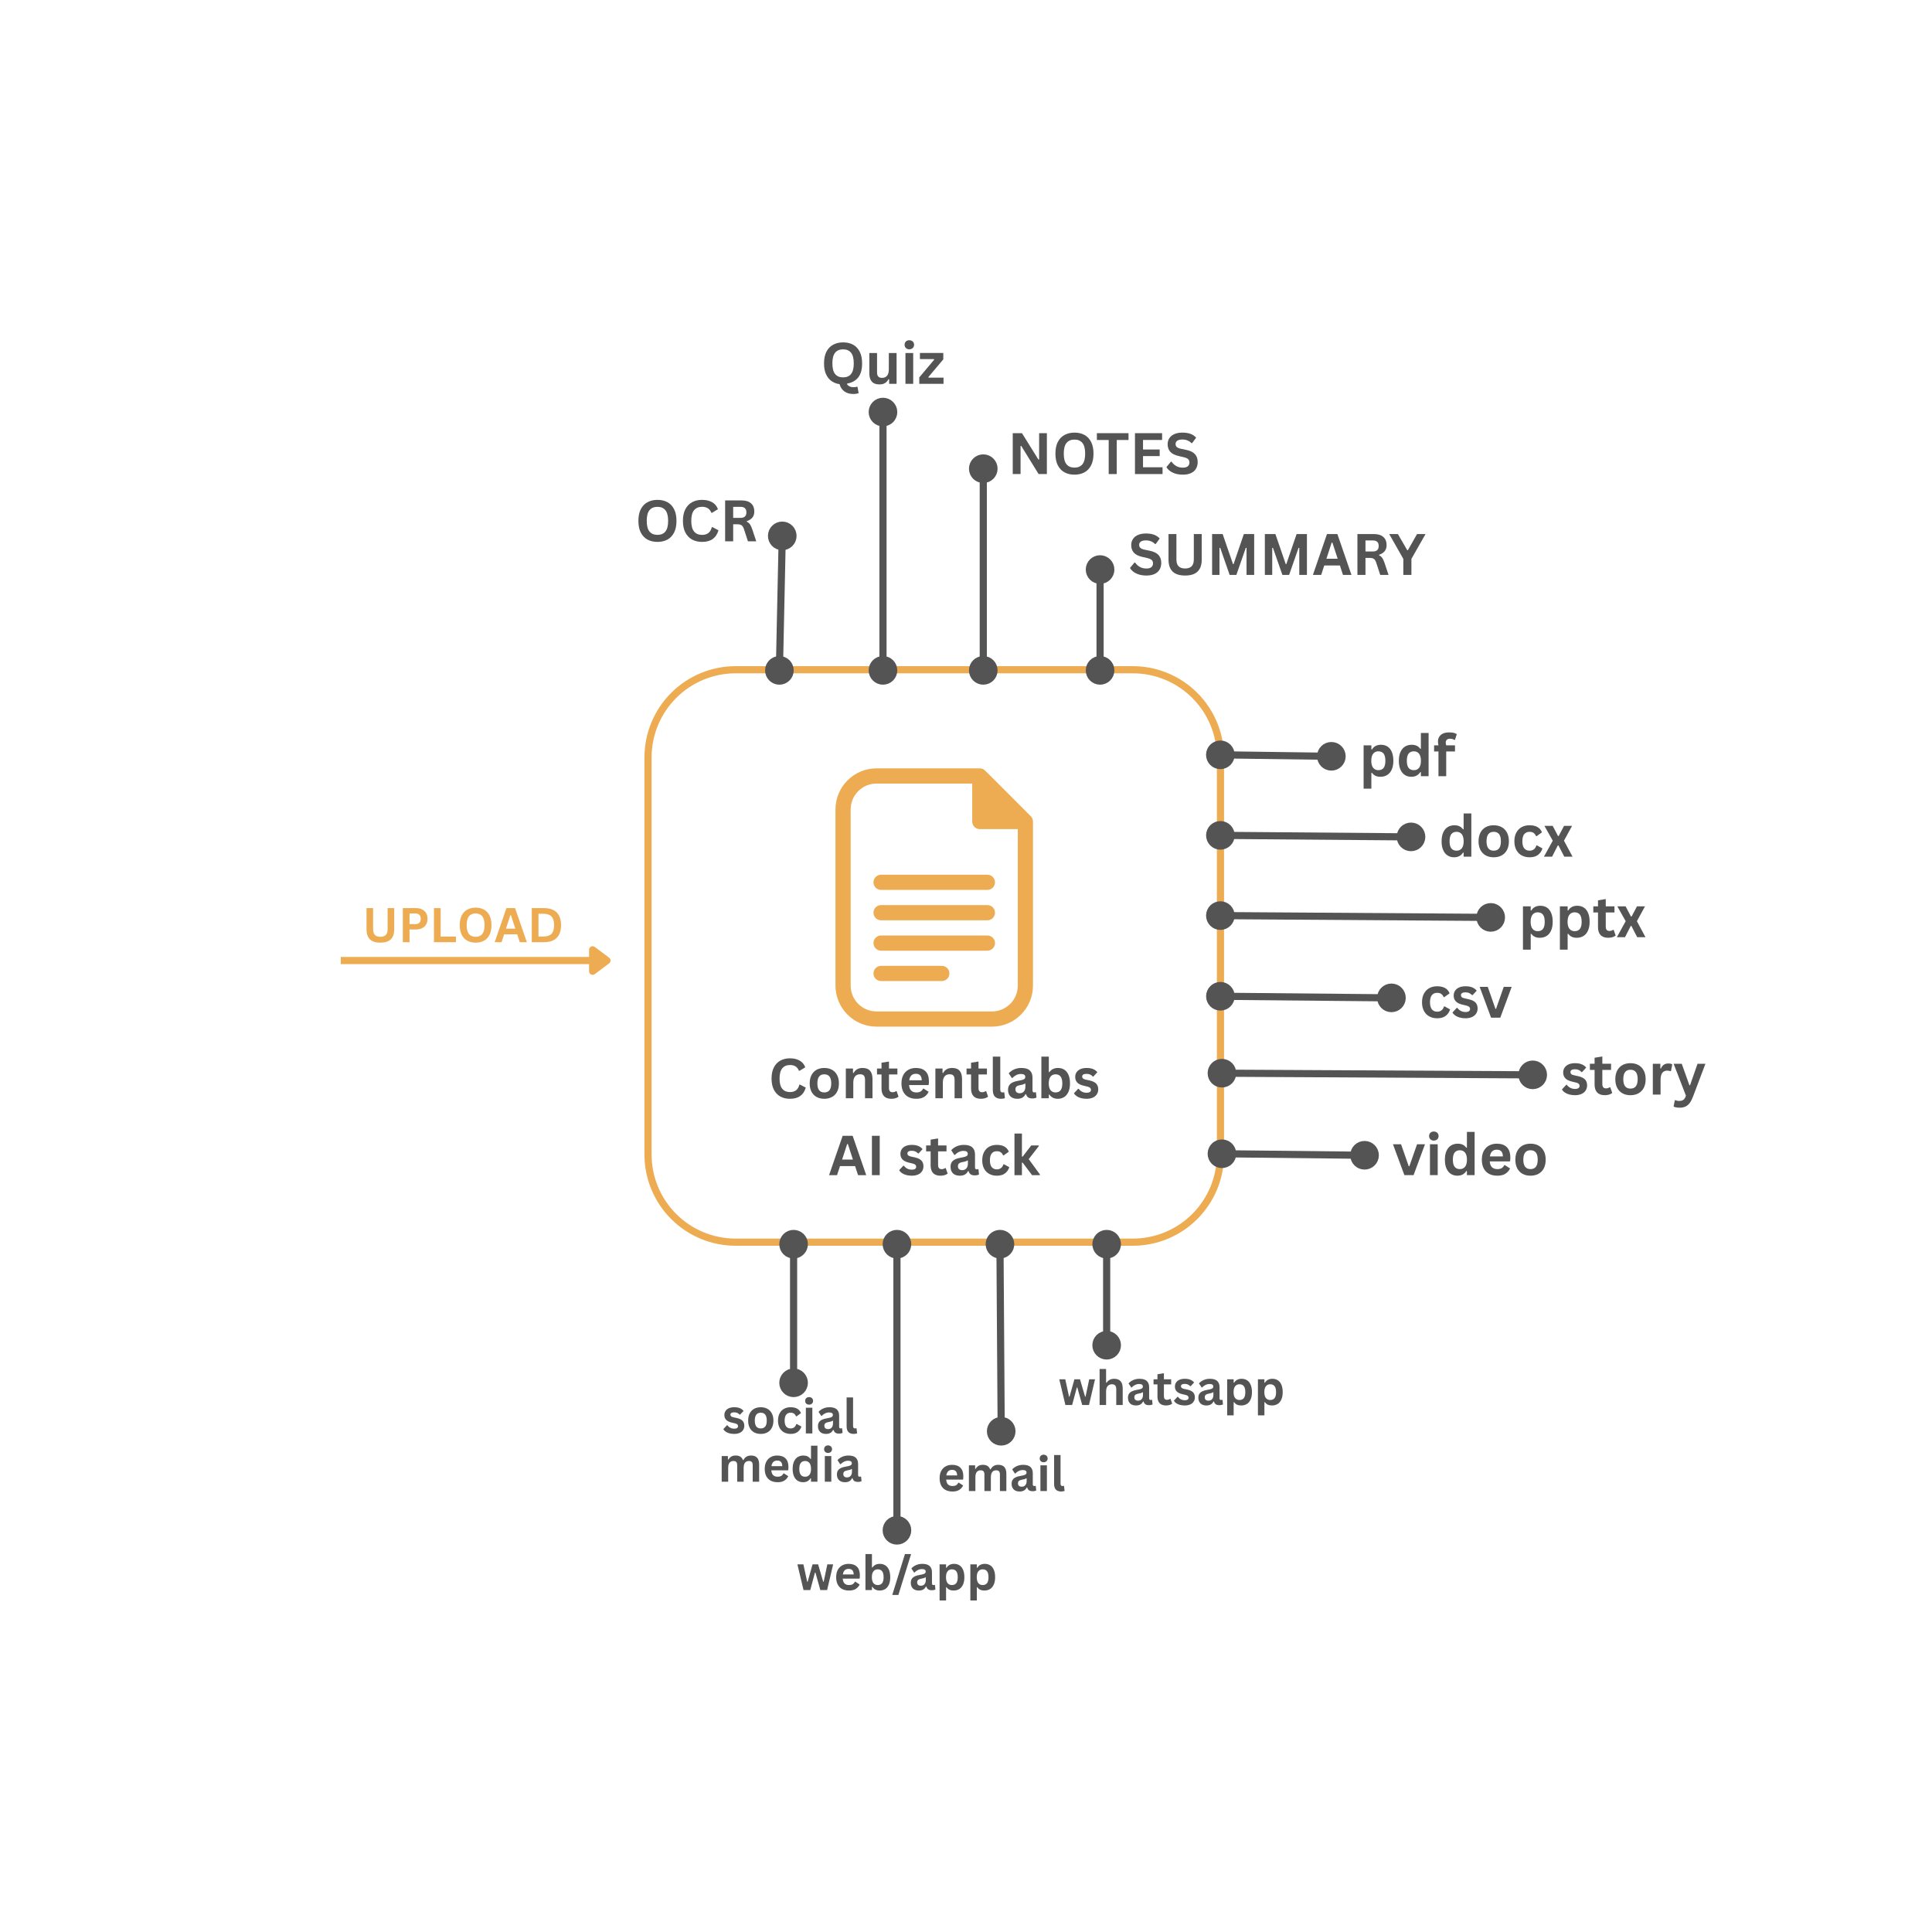 <svg xmlns="http://www.w3.org/2000/svg" xmlns:xlink="http://www.w3.org/1999/xlink" width="1080" zoomAndPan="magnify" viewBox="0 0 810 810" height="1080" preserveAspectRatio="xMidYMid meet" version="1.0"><defs><g/><clipPath id="0946943c9e"><path d="M 270.184 279.289 L 513.184 279.289 L 513.184 522.289 L 270.184 522.289 Z M 270.184 279.289 " clip-rule="nonzero"/></clipPath><clipPath id="dc14b0d2df"><path d="M 308.434 279.289 L 474.934 279.289 C 485.078 279.289 494.805 283.32 501.98 290.492 C 509.152 297.668 513.184 307.395 513.184 317.539 L 513.184 484.039 C 513.184 494.184 509.152 503.914 501.98 511.086 C 494.805 518.262 485.078 522.289 474.934 522.289 L 308.434 522.289 C 298.289 522.289 288.559 518.262 281.387 511.086 C 274.211 503.914 270.184 494.184 270.184 484.039 L 270.184 317.539 C 270.184 307.395 274.211 297.668 281.387 290.492 C 288.559 283.32 298.289 279.289 308.434 279.289 Z M 308.434 279.289 " clip-rule="nonzero"/></clipPath><clipPath id="a98e09648d"><path d="M 0.184 0.289 L 243.184 0.289 L 243.184 243.289 L 0.184 243.289 Z M 0.184 0.289 " clip-rule="nonzero"/></clipPath><clipPath id="796056b984"><path d="M 38.434 0.289 L 204.934 0.289 C 215.078 0.289 224.805 4.32 231.98 11.492 C 239.152 18.668 243.184 28.395 243.184 38.539 L 243.184 205.039 C 243.184 215.184 239.152 224.914 231.98 232.086 C 224.805 239.262 215.078 243.289 204.934 243.289 L 38.434 243.289 C 28.289 243.289 18.559 239.262 11.387 232.086 C 4.211 224.914 0.184 215.184 0.184 205.039 L 0.184 38.539 C 0.184 28.395 4.211 18.668 11.387 11.492 C 18.559 4.32 28.289 0.289 38.434 0.289 Z M 38.434 0.289 " clip-rule="nonzero"/></clipPath><clipPath id="dda9872413"><rect x="0" width="244" y="0" height="244"/></clipPath><clipPath id="dabcf880be"><path d="M 350.234 322 L 433.484 322 L 433.484 430.355 L 350.234 430.355 Z M 350.234 322 " clip-rule="nonzero"/></clipPath></defs><rect x="-81" width="972" fill="#ffffff" y="-81" height="972" fill-opacity="1"/><rect x="-81" width="972" fill="#ffffff" y="-81" height="972" fill-opacity="1"/><g clip-path="url(#0946943c9e)"><g clip-path="url(#dc14b0d2df)"><g transform="matrix(1, 0, 0, 1, 270, 279)"><g clip-path="url(#dda9872413)"><g clip-path="url(#a98e09648d)"><g clip-path="url(#796056b984)"><path fill="#ffffff" d="M 0.184 0.289 L 243.184 0.289 L 243.184 243.289 L 0.184 243.289 Z M 0.184 0.289 " fill-opacity="1" fill-rule="nonzero"/></g></g></g></g><path stroke-linecap="butt" transform="matrix(0.75, 0, 0, 0.75, 270.183, 279.29)" fill="none" stroke-linejoin="miter" d="M 51.001 -0.001 L 273.001 -0.001 C 286.527 -0.001 299.496 5.374 309.064 14.936 C 318.626 24.504 324.001 37.473 324.001 50.999 L 324.001 272.999 C 324.001 286.525 318.626 299.499 309.064 309.061 C 299.496 318.629 286.527 323.999 273.001 323.999 L 51.001 323.999 C 37.475 323.999 24.501 318.629 14.939 309.061 C 5.371 299.499 0.001 286.525 0.001 272.999 L 0.001 50.999 C 0.001 37.473 5.371 24.504 14.939 14.936 C 24.501 5.374 37.475 -0.001 51.001 -0.001 Z M 51.001 -0.001 " stroke="#edac51" stroke-width="8" stroke-opacity="1" stroke-miterlimit="4"/></g></g><path fill="#ffffff" d="M 429.895 344.434 L 429.895 413.223 C 429.895 420.965 423.625 427.234 415.887 427.234 L 367.473 427.234 C 359.734 427.234 353.465 420.965 353.465 413.223 L 353.465 339.336 C 353.465 331.598 359.734 325.328 367.473 325.328 L 410.789 325.328 L 417.156 338.066 Z M 429.895 344.434 " fill-opacity="1" fill-rule="nonzero"/><path fill="#edac51" d="M 429.895 344.434 L 410.789 344.434 L 410.789 325.328 Z M 429.895 344.434 " fill-opacity="1" fill-rule="nonzero"/><g clip-path="url(#dabcf880be)"><path fill="#edac51" d="M 432.145 342.184 C 411.566 321.609 412.812 322.602 411.68 322.27 C 410.82 322.02 413.312 322.199 367.473 322.141 C 357.992 322.141 350.277 329.855 350.277 339.336 L 350.277 413.227 C 350.277 422.707 357.992 430.418 367.473 430.418 L 415.887 430.418 C 425.367 430.418 433.078 422.707 433.078 413.227 L 433.078 344.434 C 433.078 343.566 432.727 342.762 432.145 342.184 Z M 413.973 333.016 L 422.207 341.25 L 413.973 341.25 Z M 415.887 424.051 L 367.473 424.051 C 361.504 424.051 356.648 419.195 356.648 413.227 L 356.648 339.336 C 356.648 333.367 361.504 328.512 367.473 328.512 L 407.602 328.512 L 407.602 344.434 C 407.602 346.191 409.027 347.617 410.789 347.617 L 426.711 347.617 L 426.711 413.227 C 426.711 419.195 421.855 424.051 415.887 424.051 Z M 415.887 424.051 " fill-opacity="1" fill-rule="nonzero"/></g><path fill="#edac51" d="M 394.863 404.941 L 369.387 404.941 C 367.629 404.941 366.203 406.367 366.203 408.125 C 366.203 409.887 367.629 411.312 369.387 411.312 L 394.863 411.312 C 396.621 411.312 398.047 409.887 398.047 408.125 C 398.047 406.367 396.621 404.941 394.863 404.941 Z M 394.863 404.941 " fill-opacity="1" fill-rule="nonzero"/><path fill="#edac51" d="M 413.973 392.203 L 369.387 392.203 C 367.629 392.203 366.203 393.629 366.203 395.387 C 366.203 397.148 367.629 398.574 369.387 398.574 L 413.973 398.574 C 415.73 398.574 417.156 397.148 417.156 395.387 C 417.156 393.629 415.73 392.203 413.973 392.203 Z M 413.973 392.203 " fill-opacity="1" fill-rule="nonzero"/><path fill="#edac51" d="M 413.973 379.465 L 369.387 379.465 C 367.629 379.465 366.203 380.891 366.203 382.648 C 366.203 384.41 367.629 385.836 369.387 385.836 L 413.973 385.836 C 415.73 385.836 417.156 384.41 417.156 382.648 C 417.156 380.891 415.73 379.465 413.973 379.465 Z M 413.973 379.465 " fill-opacity="1" fill-rule="nonzero"/><path fill="#edac51" d="M 413.973 366.727 L 369.387 366.727 C 367.629 366.727 366.203 368.152 366.203 369.91 C 366.203 371.672 367.629 373.098 369.387 373.098 L 413.973 373.098 C 415.73 373.098 417.156 371.672 417.156 369.91 C 417.156 368.152 415.73 366.727 413.973 366.727 Z M 413.973 366.727 " fill-opacity="1" fill-rule="nonzero"/><g fill="#545454" fill-opacity="1"><g transform="translate(564.181, 325.418)"><g/></g></g><g fill="#545454" fill-opacity="1"><g transform="translate(569.841, 325.418)"><g><path d="M 1.859 5.234 L 1.859 -12.922 L 5.109 -12.922 L 5.109 -11.234 L 5.359 -11.188 C 5.742 -11.844 6.254 -12.336 6.891 -12.672 C 7.535 -13.004 8.285 -13.172 9.141 -13.172 C 10.18 -13.172 11.086 -12.926 11.859 -12.438 C 12.641 -11.945 13.242 -11.195 13.672 -10.188 C 14.109 -9.188 14.328 -7.941 14.328 -6.453 C 14.328 -4.984 14.098 -3.75 13.641 -2.75 C 13.191 -1.75 12.562 -1 11.75 -0.5 C 10.938 0 10 0.25 8.938 0.25 C 8.125 0.25 7.426 0.113 6.844 -0.156 C 6.258 -0.426 5.766 -0.848 5.359 -1.422 L 5.109 -1.375 L 5.109 5.234 Z M 8.031 -2.516 C 9 -2.516 9.734 -2.828 10.234 -3.453 C 10.734 -4.086 10.984 -5.086 10.984 -6.453 C 10.984 -7.828 10.734 -8.832 10.234 -9.469 C 9.734 -10.102 9 -10.422 8.031 -10.422 C 7.125 -10.422 6.406 -10.094 5.875 -9.438 C 5.344 -8.781 5.078 -7.785 5.078 -6.453 C 5.078 -5.141 5.344 -4.156 5.875 -3.5 C 6.406 -2.844 7.125 -2.516 8.031 -2.516 Z M 8.031 -2.516 "/></g></g><g transform="translate(585.321, 325.418)"><g><path d="M 6.391 0.25 C 5.367 0.25 4.461 0 3.672 -0.5 C 2.891 -1 2.273 -1.75 1.828 -2.75 C 1.379 -3.75 1.156 -4.984 1.156 -6.453 C 1.156 -7.93 1.383 -9.172 1.844 -10.172 C 2.301 -11.18 2.93 -11.93 3.734 -12.422 C 4.547 -12.922 5.484 -13.172 6.547 -13.172 C 7.359 -13.172 8.055 -13.031 8.641 -12.75 C 9.234 -12.477 9.734 -12.051 10.141 -11.469 L 10.391 -11.516 L 10.391 -18.125 L 13.625 -18.125 L 13.625 0 L 10.391 0 L 10.391 -1.672 L 10.141 -1.719 C 9.773 -1.113 9.281 -0.633 8.656 -0.281 C 8.031 0.07 7.273 0.25 6.391 0.25 Z M 7.438 -2.516 C 8.352 -2.516 9.078 -2.836 9.609 -3.484 C 10.141 -4.141 10.406 -5.129 10.406 -6.453 C 10.406 -7.785 10.141 -8.781 9.609 -9.438 C 9.078 -10.094 8.352 -10.422 7.438 -10.422 C 6.488 -10.422 5.758 -10.102 5.25 -9.469 C 4.75 -8.832 4.5 -7.828 4.5 -6.453 C 4.5 -5.098 4.75 -4.102 5.25 -3.469 C 5.758 -2.832 6.488 -2.516 7.438 -2.516 Z M 7.438 -2.516 "/></g></g><g transform="translate(600.814, 325.418)"><g><path d="M 2.266 0 L 2.266 -10.359 L 0.438 -10.359 L 0.438 -12.938 L 2.266 -12.938 C 2.129 -13.488 2.062 -14 2.062 -14.469 C 2.062 -15.289 2.25 -15.992 2.625 -16.578 C 3 -17.16 3.535 -17.602 4.234 -17.906 C 4.941 -18.207 5.781 -18.359 6.75 -18.359 C 8.176 -18.359 9.242 -18.113 9.953 -17.625 L 9.188 -15.234 L 8.938 -15.188 C 8.457 -15.531 7.836 -15.703 7.078 -15.703 C 6.492 -15.703 6.055 -15.555 5.766 -15.266 C 5.473 -14.984 5.328 -14.598 5.328 -14.109 C 5.328 -13.898 5.336 -13.707 5.359 -13.531 C 5.391 -13.352 5.441 -13.156 5.516 -12.938 L 9.203 -12.938 L 9.203 -10.359 L 5.516 -10.359 L 5.516 0 Z M 2.266 0 "/></g></g></g><g fill="#545454" fill-opacity="1"><g transform="translate(630.99, 392.918)"><g/></g></g><g fill="#545454" fill-opacity="1"><g transform="translate(636.65, 392.918)"><g><path d="M 1.859 5.234 L 1.859 -12.922 L 5.109 -12.922 L 5.109 -11.234 L 5.359 -11.188 C 5.742 -11.844 6.254 -12.336 6.891 -12.672 C 7.535 -13.004 8.285 -13.172 9.141 -13.172 C 10.18 -13.172 11.086 -12.926 11.859 -12.438 C 12.641 -11.945 13.242 -11.195 13.672 -10.188 C 14.109 -9.188 14.328 -7.941 14.328 -6.453 C 14.328 -4.984 14.098 -3.75 13.641 -2.75 C 13.191 -1.75 12.562 -1 11.75 -0.5 C 10.938 0 10 0.25 8.938 0.25 C 8.125 0.25 7.426 0.113 6.844 -0.156 C 6.258 -0.426 5.766 -0.848 5.359 -1.422 L 5.109 -1.375 L 5.109 5.234 Z M 8.031 -2.516 C 9 -2.516 9.734 -2.828 10.234 -3.453 C 10.734 -4.086 10.984 -5.086 10.984 -6.453 C 10.984 -7.828 10.734 -8.832 10.234 -9.469 C 9.734 -10.102 9 -10.422 8.031 -10.422 C 7.125 -10.422 6.406 -10.094 5.875 -9.438 C 5.344 -8.781 5.078 -7.785 5.078 -6.453 C 5.078 -5.141 5.344 -4.156 5.875 -3.5 C 6.406 -2.844 7.125 -2.516 8.031 -2.516 Z M 8.031 -2.516 "/></g></g><g transform="translate(652.131, 392.918)"><g><path d="M 1.859 5.234 L 1.859 -12.922 L 5.109 -12.922 L 5.109 -11.234 L 5.359 -11.188 C 5.742 -11.844 6.254 -12.336 6.891 -12.672 C 7.535 -13.004 8.285 -13.172 9.141 -13.172 C 10.18 -13.172 11.086 -12.926 11.859 -12.438 C 12.641 -11.945 13.242 -11.195 13.672 -10.188 C 14.109 -9.188 14.328 -7.941 14.328 -6.453 C 14.328 -4.984 14.098 -3.75 13.641 -2.75 C 13.191 -1.75 12.562 -1 11.75 -0.5 C 10.938 0 10 0.25 8.938 0.25 C 8.125 0.25 7.426 0.113 6.844 -0.156 C 6.258 -0.426 5.766 -0.848 5.359 -1.422 L 5.109 -1.375 L 5.109 5.234 Z M 8.031 -2.516 C 9 -2.516 9.734 -2.828 10.234 -3.453 C 10.734 -4.086 10.984 -5.086 10.984 -6.453 C 10.984 -7.828 10.734 -8.832 10.234 -9.469 C 9.734 -10.102 9 -10.422 8.031 -10.422 C 7.125 -10.422 6.406 -10.094 5.875 -9.438 C 5.344 -8.781 5.078 -7.785 5.078 -6.453 C 5.078 -5.141 5.344 -4.156 5.875 -3.5 C 6.406 -2.844 7.125 -2.516 8.031 -2.516 Z M 8.031 -2.516 "/></g></g><g transform="translate(667.611, 392.918)"><g><path d="M 8.922 -3.078 L 9.766 -0.688 C 9.41 -0.395 8.969 -0.164 8.438 0 C 7.906 0.164 7.305 0.25 6.641 0.25 C 5.234 0.25 4.164 -0.129 3.438 -0.891 C 2.719 -1.66 2.359 -2.77 2.359 -4.219 L 2.359 -10.359 L 0.391 -10.359 L 0.391 -12.938 L 2.359 -12.938 L 2.359 -15.453 L 5.609 -15.984 L 5.609 -12.938 L 9.266 -12.938 L 9.266 -10.359 L 5.609 -10.359 L 5.609 -4.453 C 5.609 -3.816 5.738 -3.348 6 -3.047 C 6.27 -2.754 6.656 -2.609 7.156 -2.609 C 7.738 -2.609 8.242 -2.766 8.672 -3.078 Z M 8.922 -3.078 "/></g></g><g transform="translate(677.654, 392.918)"><g><path d="M 3.641 0 L 0.219 0 L 3.922 -6.703 L 0.422 -12.922 L 3.891 -12.922 L 6.125 -8.672 L 6.406 -8.672 L 8.656 -12.922 L 12.016 -12.922 L 8.625 -6.703 L 12.219 0 L 8.75 0 L 6.312 -4.719 L 6.047 -4.719 Z M 3.641 0 "/></g></g></g><g fill="#545454" fill-opacity="1"><g transform="translate(322.178, 460.437)"><g><path d="M 9.016 0.234 C 7.492 0.234 6.156 -0.078 5 -0.703 C 3.844 -1.336 2.938 -2.289 2.281 -3.562 C 1.625 -4.832 1.297 -6.395 1.297 -8.25 C 1.297 -10.102 1.625 -11.664 2.281 -12.938 C 2.938 -14.207 3.844 -15.156 5 -15.781 C 6.156 -16.414 7.492 -16.734 9.016 -16.734 C 10.598 -16.734 11.941 -16.422 13.047 -15.797 C 14.16 -15.18 14.957 -14.238 15.438 -12.969 L 13.062 -11.516 L 12.766 -11.516 C 12.422 -12.379 11.941 -12.992 11.328 -13.359 C 10.723 -13.734 9.953 -13.922 9.016 -13.922 C 7.648 -13.922 6.582 -13.469 5.812 -12.562 C 5.039 -11.656 4.656 -10.219 4.656 -8.25 C 4.656 -6.281 5.039 -4.844 5.812 -3.938 C 6.582 -3.031 7.648 -2.578 9.016 -2.578 C 11.16 -2.578 12.473 -3.617 12.953 -5.703 L 13.234 -5.703 L 15.641 -4.453 C 15.191 -2.891 14.422 -1.719 13.328 -0.938 C 12.234 -0.156 10.797 0.234 9.016 0.234 Z M 9.016 0.234 "/></g></g></g><g fill="#545454" fill-opacity="1"><g transform="translate(338.359, 460.437)"><g><path d="M 7.234 0.234 C 6.016 0.234 4.941 -0.016 4.016 -0.516 C 3.098 -1.016 2.383 -1.742 1.875 -2.703 C 1.363 -3.672 1.109 -4.844 1.109 -6.219 C 1.109 -7.582 1.363 -8.75 1.875 -9.719 C 2.383 -10.695 3.098 -11.438 4.016 -11.938 C 4.941 -12.438 6.016 -12.688 7.234 -12.688 C 8.453 -12.688 9.52 -12.438 10.438 -11.938 C 11.363 -11.438 12.082 -10.695 12.594 -9.719 C 13.102 -8.75 13.359 -7.582 13.359 -6.219 C 13.359 -4.844 13.102 -3.672 12.594 -2.703 C 12.082 -1.742 11.363 -1.016 10.438 -0.516 C 9.52 -0.016 8.453 0.234 7.234 0.234 Z M 7.234 -2.422 C 9.172 -2.422 10.141 -3.688 10.141 -6.219 C 10.141 -7.531 9.891 -8.492 9.391 -9.109 C 8.891 -9.723 8.172 -10.031 7.234 -10.031 C 5.297 -10.031 4.328 -8.758 4.328 -6.219 C 4.328 -3.688 5.297 -2.422 7.234 -2.422 Z M 7.234 -2.422 "/></g></g></g><g fill="#545454" fill-opacity="1"><g transform="translate(352.825, 460.437)"><g><path d="M 1.797 0 L 1.797 -12.453 L 4.797 -12.453 L 4.797 -10.625 L 5.031 -10.562 C 5.801 -11.977 7.055 -12.688 8.797 -12.688 C 10.234 -12.688 11.285 -12.297 11.953 -11.516 C 12.629 -10.734 12.969 -9.594 12.969 -8.094 L 12.969 0 L 9.844 0 L 9.844 -7.703 C 9.844 -8.535 9.676 -9.133 9.344 -9.5 C 9.02 -9.863 8.492 -10.047 7.766 -10.047 C 6.867 -10.047 6.172 -9.754 5.672 -9.172 C 5.172 -8.598 4.922 -7.688 4.922 -6.438 L 4.922 0 Z M 1.797 0 "/></g></g></g><g fill="#545454" fill-opacity="1"><g transform="translate(367.314, 460.437)"><g><path d="M 8.594 -2.969 L 9.406 -0.656 C 9.062 -0.375 8.633 -0.156 8.125 0 C 7.613 0.156 7.035 0.234 6.391 0.234 C 5.035 0.234 4.008 -0.129 3.312 -0.859 C 2.613 -1.598 2.266 -2.664 2.266 -4.062 L 2.266 -9.969 L 0.375 -9.969 L 0.375 -12.453 L 2.266 -12.453 L 2.266 -14.891 L 5.391 -15.391 L 5.391 -12.453 L 8.922 -12.453 L 8.922 -9.969 L 5.391 -9.969 L 5.391 -4.281 C 5.391 -3.664 5.516 -3.219 5.766 -2.938 C 6.023 -2.656 6.398 -2.516 6.891 -2.516 C 7.453 -2.516 7.938 -2.664 8.344 -2.969 Z M 8.594 -2.969 "/></g></g></g><g fill="#545454" fill-opacity="1"><g transform="translate(376.837, 460.437)"><g><path d="M 12.297 -5.516 L 4.297 -5.516 C 4.391 -4.43 4.695 -3.645 5.219 -3.156 C 5.75 -2.664 6.469 -2.422 7.375 -2.422 C 8.094 -2.422 8.672 -2.551 9.109 -2.812 C 9.555 -3.082 9.914 -3.488 10.188 -4.031 L 10.422 -4.031 L 12.5 -2.703 C 12.094 -1.828 11.477 -1.117 10.656 -0.578 C 9.844 -0.035 8.75 0.234 7.375 0.234 C 6.094 0.234 4.984 -0.008 4.047 -0.5 C 3.109 -0.988 2.383 -1.711 1.875 -2.672 C 1.363 -3.641 1.109 -4.82 1.109 -6.219 C 1.109 -7.633 1.375 -8.828 1.906 -9.797 C 2.445 -10.766 3.172 -11.488 4.078 -11.969 C 4.992 -12.445 6.02 -12.688 7.156 -12.688 C 8.914 -12.688 10.266 -12.219 11.203 -11.281 C 12.141 -10.352 12.609 -8.984 12.609 -7.172 C 12.609 -6.516 12.582 -6.008 12.531 -5.656 Z M 9.609 -7.531 C 9.578 -8.477 9.359 -9.164 8.953 -9.594 C 8.547 -10.031 7.945 -10.25 7.156 -10.25 C 5.57 -10.25 4.641 -9.344 4.359 -7.531 Z M 9.609 -7.531 "/></g></g></g><g fill="#545454" fill-opacity="1"><g transform="translate(390.367, 460.437)"><g><path d="M 1.797 0 L 1.797 -12.453 L 4.797 -12.453 L 4.797 -10.625 L 5.031 -10.562 C 5.801 -11.977 7.055 -12.688 8.797 -12.688 C 10.234 -12.688 11.285 -12.297 11.953 -11.516 C 12.629 -10.734 12.969 -9.594 12.969 -8.094 L 12.969 0 L 9.844 0 L 9.844 -7.703 C 9.844 -8.535 9.676 -9.133 9.344 -9.5 C 9.02 -9.863 8.492 -10.047 7.766 -10.047 C 6.867 -10.047 6.172 -9.754 5.672 -9.172 C 5.172 -8.598 4.922 -7.688 4.922 -6.438 L 4.922 0 Z M 1.797 0 "/></g></g></g><g fill="#545454" fill-opacity="1"><g transform="translate(404.855, 460.437)"><g><path d="M 8.594 -2.969 L 9.406 -0.656 C 9.062 -0.375 8.633 -0.156 8.125 0 C 7.613 0.156 7.035 0.234 6.391 0.234 C 5.035 0.234 4.008 -0.129 3.312 -0.859 C 2.613 -1.598 2.266 -2.664 2.266 -4.062 L 2.266 -9.969 L 0.375 -9.969 L 0.375 -12.453 L 2.266 -12.453 L 2.266 -14.891 L 5.391 -15.391 L 5.391 -12.453 L 8.922 -12.453 L 8.922 -9.969 L 5.391 -9.969 L 5.391 -4.281 C 5.391 -3.664 5.516 -3.219 5.766 -2.938 C 6.023 -2.656 6.398 -2.516 6.891 -2.516 C 7.453 -2.516 7.938 -2.664 8.344 -2.969 Z M 8.594 -2.969 "/></g></g></g><g fill="#545454" fill-opacity="1"><g transform="translate(414.525, 460.437)"><g><path d="M 5.172 0.234 C 4.047 0.234 3.188 -0.066 2.594 -0.672 C 2.008 -1.273 1.719 -2.195 1.719 -3.438 L 1.719 -17.438 L 4.844 -17.438 L 4.844 -3.547 C 4.844 -2.797 5.156 -2.422 5.781 -2.422 C 5.969 -2.422 6.16 -2.445 6.359 -2.5 L 6.516 -2.453 L 6.797 -0.062 C 6.629 0.031 6.398 0.102 6.109 0.156 C 5.828 0.207 5.516 0.234 5.172 0.234 Z M 5.172 0.234 "/></g></g></g><g fill="#545454" fill-opacity="1"><g transform="translate(421.679, 460.437)"><g><path d="M 4.859 0.234 C 4.055 0.234 3.359 0.086 2.766 -0.203 C 2.18 -0.492 1.734 -0.922 1.422 -1.484 C 1.109 -2.055 0.953 -2.742 0.953 -3.547 C 0.953 -4.285 1.109 -4.906 1.422 -5.406 C 1.734 -5.906 2.219 -6.312 2.875 -6.625 C 3.539 -6.945 4.41 -7.195 5.484 -7.375 C 6.223 -7.488 6.785 -7.617 7.172 -7.766 C 7.566 -7.91 7.832 -8.07 7.969 -8.25 C 8.102 -8.426 8.172 -8.656 8.172 -8.938 C 8.172 -9.332 8.031 -9.633 7.75 -9.844 C 7.469 -10.062 7.004 -10.172 6.359 -10.172 C 5.672 -10.172 5.016 -10.016 4.391 -9.703 C 3.766 -9.391 3.223 -8.984 2.766 -8.484 L 2.531 -8.484 L 1.234 -10.453 C 1.859 -11.16 2.625 -11.707 3.531 -12.094 C 4.445 -12.488 5.441 -12.688 6.516 -12.688 C 8.172 -12.688 9.363 -12.332 10.094 -11.625 C 10.832 -10.926 11.203 -9.938 11.203 -8.656 L 11.203 -3.25 C 11.203 -2.695 11.445 -2.422 11.938 -2.422 C 12.125 -2.422 12.305 -2.453 12.484 -2.516 L 12.656 -2.469 L 12.875 -0.297 C 12.695 -0.18 12.453 -0.086 12.141 -0.016 C 11.836 0.055 11.504 0.094 11.141 0.094 C 10.391 0.094 9.805 -0.047 9.391 -0.328 C 8.973 -0.617 8.676 -1.07 8.5 -1.688 L 8.266 -1.703 C 7.648 -0.41 6.516 0.234 4.859 0.234 Z M 5.844 -2.094 C 6.562 -2.094 7.133 -2.332 7.562 -2.812 C 8 -3.301 8.219 -3.984 8.219 -4.859 L 8.219 -6.109 L 8.016 -6.156 C 7.828 -6.008 7.578 -5.883 7.266 -5.781 C 6.961 -5.676 6.523 -5.578 5.953 -5.484 C 5.273 -5.367 4.785 -5.172 4.484 -4.891 C 4.191 -4.617 4.047 -4.234 4.047 -3.734 C 4.047 -3.203 4.203 -2.797 4.516 -2.516 C 4.836 -2.234 5.281 -2.094 5.844 -2.094 Z M 5.844 -2.094 "/></g></g></g><g fill="#545454" fill-opacity="1"><g transform="translate(434.802, 460.437)"><g><path d="M 8.703 0.234 C 7.109 0.234 5.926 -0.359 5.156 -1.547 L 4.922 -1.5 L 4.922 0 L 1.797 0 L 1.797 -17.438 L 4.922 -17.438 L 4.922 -10.984 L 5.156 -10.938 C 5.582 -11.531 6.086 -11.969 6.672 -12.25 C 7.254 -12.539 7.953 -12.688 8.766 -12.688 C 9.773 -12.688 10.656 -12.445 11.406 -11.969 C 12.156 -11.5 12.738 -10.781 13.156 -9.812 C 13.582 -8.844 13.797 -7.645 13.797 -6.219 C 13.797 -4.801 13.578 -3.609 13.141 -2.641 C 12.703 -1.68 12.098 -0.961 11.328 -0.484 C 10.566 -0.004 9.691 0.234 8.703 0.234 Z M 7.75 -2.422 C 8.664 -2.422 9.363 -2.723 9.844 -3.328 C 10.332 -3.941 10.578 -4.906 10.578 -6.219 C 10.578 -7.531 10.332 -8.492 9.844 -9.109 C 9.363 -9.723 8.664 -10.031 7.75 -10.031 C 6.875 -10.031 6.176 -9.711 5.656 -9.078 C 5.145 -8.453 4.891 -7.5 4.891 -6.219 C 4.891 -4.938 5.145 -3.984 5.656 -3.359 C 6.176 -2.734 6.875 -2.422 7.75 -2.422 Z M 7.75 -2.422 "/></g></g></g><g fill="#545454" fill-opacity="1"><g transform="translate(449.708, 460.437)"><g><path d="M 5.828 0.234 C 4.973 0.234 4.191 0.133 3.484 -0.062 C 2.773 -0.258 2.172 -0.531 1.672 -0.875 C 1.172 -1.227 0.801 -1.633 0.562 -2.094 L 2.297 -3.953 L 2.531 -3.953 C 2.945 -3.398 3.438 -2.984 4 -2.703 C 4.57 -2.43 5.188 -2.297 5.844 -2.297 C 6.457 -2.297 6.914 -2.398 7.219 -2.609 C 7.531 -2.828 7.688 -3.141 7.688 -3.547 C 7.688 -3.867 7.57 -4.133 7.344 -4.344 C 7.125 -4.562 6.77 -4.734 6.281 -4.859 L 4.625 -5.25 C 3.395 -5.539 2.492 -5.988 1.922 -6.594 C 1.359 -7.195 1.078 -7.969 1.078 -8.906 C 1.078 -9.676 1.27 -10.348 1.656 -10.922 C 2.051 -11.492 2.609 -11.93 3.328 -12.234 C 4.047 -12.535 4.883 -12.688 5.844 -12.688 C 6.969 -12.688 7.895 -12.523 8.625 -12.203 C 9.363 -11.879 9.941 -11.445 10.359 -10.906 L 8.688 -9.094 L 8.469 -9.094 C 8.113 -9.488 7.719 -9.773 7.281 -9.953 C 6.852 -10.129 6.375 -10.219 5.844 -10.219 C 4.613 -10.219 4 -9.836 4 -9.078 C 4 -8.754 4.113 -8.488 4.344 -8.281 C 4.57 -8.082 4.973 -7.914 5.547 -7.781 L 7.094 -7.453 C 8.352 -7.18 9.273 -6.742 9.859 -6.141 C 10.441 -5.547 10.734 -4.742 10.734 -3.734 C 10.734 -2.941 10.535 -2.242 10.141 -1.641 C 9.754 -1.047 9.191 -0.582 8.453 -0.25 C 7.711 0.07 6.836 0.234 5.828 0.234 Z M 5.828 0.234 "/></g></g></g><g fill="#545454" fill-opacity="1"><g transform="translate(347.338, 492.687)"><g><path d="M 15.828 0 L 12.406 0 L 11.156 -3.797 L 4.844 -3.797 L 3.594 0 L 0.25 0 L 5.953 -16.5 L 10.141 -16.5 Z M 7.844 -13.062 L 5.719 -6.547 L 10.25 -6.547 L 8.125 -13.062 Z M 7.844 -13.062 "/></g></g></g><g fill="#545454" fill-opacity="1"><g transform="translate(363.418, 492.687)"><g><path d="M 5.406 0 L 2.141 0 L 2.141 -16.5 L 5.406 -16.5 Z M 5.406 0 "/></g></g></g><g fill="#545454" fill-opacity="1"><g transform="translate(370.978, 492.687)"><g/></g></g><g fill="#545454" fill-opacity="1"><g transform="translate(376.428, 492.687)"><g><path d="M 5.828 0.234 C 4.973 0.234 4.191 0.133 3.484 -0.062 C 2.773 -0.258 2.172 -0.531 1.672 -0.875 C 1.172 -1.227 0.801 -1.633 0.562 -2.094 L 2.297 -3.953 L 2.531 -3.953 C 2.945 -3.398 3.438 -2.984 4 -2.703 C 4.57 -2.43 5.188 -2.297 5.844 -2.297 C 6.457 -2.297 6.914 -2.398 7.219 -2.609 C 7.531 -2.828 7.688 -3.141 7.688 -3.547 C 7.688 -3.867 7.57 -4.133 7.344 -4.344 C 7.125 -4.562 6.77 -4.734 6.281 -4.859 L 4.625 -5.25 C 3.395 -5.539 2.492 -5.988 1.922 -6.594 C 1.359 -7.195 1.078 -7.969 1.078 -8.906 C 1.078 -9.676 1.27 -10.348 1.656 -10.922 C 2.051 -11.492 2.609 -11.93 3.328 -12.234 C 4.047 -12.535 4.883 -12.688 5.844 -12.688 C 6.969 -12.688 7.895 -12.523 8.625 -12.203 C 9.363 -11.879 9.941 -11.445 10.359 -10.906 L 8.688 -9.094 L 8.469 -9.094 C 8.113 -9.488 7.719 -9.773 7.281 -9.953 C 6.852 -10.129 6.375 -10.219 5.844 -10.219 C 4.613 -10.219 4 -9.836 4 -9.078 C 4 -8.754 4.113 -8.488 4.344 -8.281 C 4.57 -8.082 4.973 -7.914 5.547 -7.781 L 7.094 -7.453 C 8.352 -7.18 9.273 -6.742 9.859 -6.141 C 10.441 -5.547 10.734 -4.742 10.734 -3.734 C 10.734 -2.941 10.535 -2.242 10.141 -1.641 C 9.754 -1.047 9.191 -0.582 8.453 -0.25 C 7.711 0.07 6.836 0.234 5.828 0.234 Z M 5.828 0.234 "/></g></g></g><g fill="#545454" fill-opacity="1"><g transform="translate(387.904, 492.687)"><g><path d="M 8.594 -2.969 L 9.406 -0.656 C 9.062 -0.375 8.633 -0.156 8.125 0 C 7.613 0.156 7.035 0.234 6.391 0.234 C 5.035 0.234 4.008 -0.129 3.312 -0.859 C 2.613 -1.598 2.266 -2.664 2.266 -4.062 L 2.266 -9.969 L 0.375 -9.969 L 0.375 -12.453 L 2.266 -12.453 L 2.266 -14.891 L 5.391 -15.391 L 5.391 -12.453 L 8.922 -12.453 L 8.922 -9.969 L 5.391 -9.969 L 5.391 -4.281 C 5.391 -3.664 5.516 -3.219 5.766 -2.938 C 6.023 -2.656 6.398 -2.516 6.891 -2.516 C 7.453 -2.516 7.938 -2.664 8.344 -2.969 Z M 8.594 -2.969 "/></g></g></g><g fill="#545454" fill-opacity="1"><g transform="translate(397.574, 492.687)"><g><path d="M 4.859 0.234 C 4.055 0.234 3.359 0.086 2.766 -0.203 C 2.18 -0.492 1.734 -0.922 1.422 -1.484 C 1.109 -2.055 0.953 -2.742 0.953 -3.547 C 0.953 -4.285 1.109 -4.906 1.422 -5.406 C 1.734 -5.906 2.219 -6.312 2.875 -6.625 C 3.539 -6.945 4.41 -7.195 5.484 -7.375 C 6.223 -7.488 6.785 -7.617 7.172 -7.766 C 7.566 -7.91 7.832 -8.07 7.969 -8.25 C 8.102 -8.426 8.172 -8.656 8.172 -8.938 C 8.172 -9.332 8.031 -9.633 7.75 -9.844 C 7.469 -10.062 7.004 -10.172 6.359 -10.172 C 5.672 -10.172 5.016 -10.016 4.391 -9.703 C 3.766 -9.391 3.223 -8.984 2.766 -8.484 L 2.531 -8.484 L 1.234 -10.453 C 1.859 -11.16 2.625 -11.707 3.531 -12.094 C 4.445 -12.488 5.441 -12.688 6.516 -12.688 C 8.172 -12.688 9.363 -12.332 10.094 -11.625 C 10.832 -10.926 11.203 -9.938 11.203 -8.656 L 11.203 -3.25 C 11.203 -2.695 11.445 -2.422 11.938 -2.422 C 12.125 -2.422 12.305 -2.453 12.484 -2.516 L 12.656 -2.469 L 12.875 -0.297 C 12.695 -0.18 12.453 -0.086 12.141 -0.016 C 11.836 0.055 11.504 0.094 11.141 0.094 C 10.391 0.094 9.805 -0.047 9.391 -0.328 C 8.973 -0.617 8.676 -1.07 8.5 -1.688 L 8.266 -1.703 C 7.648 -0.41 6.516 0.234 4.859 0.234 Z M 5.844 -2.094 C 6.562 -2.094 7.133 -2.332 7.562 -2.812 C 8 -3.301 8.219 -3.984 8.219 -4.859 L 8.219 -6.109 L 8.016 -6.156 C 7.828 -6.008 7.578 -5.883 7.266 -5.781 C 6.961 -5.676 6.523 -5.578 5.953 -5.484 C 5.273 -5.367 4.785 -5.172 4.484 -4.891 C 4.191 -4.617 4.047 -4.234 4.047 -3.734 C 4.047 -3.203 4.203 -2.797 4.516 -2.516 C 4.836 -2.234 5.281 -2.094 5.844 -2.094 Z M 5.844 -2.094 "/></g></g></g><g fill="#545454" fill-opacity="1"><g transform="translate(410.697, 492.687)"><g><path d="M 7.25 0.234 C 6.051 0.234 4.988 -0.016 4.062 -0.516 C 3.133 -1.016 2.41 -1.75 1.891 -2.719 C 1.367 -3.688 1.109 -4.852 1.109 -6.219 C 1.109 -7.582 1.367 -8.75 1.891 -9.719 C 2.41 -10.695 3.129 -11.438 4.047 -11.938 C 4.961 -12.438 6.016 -12.688 7.203 -12.688 C 9.828 -12.688 11.508 -11.734 12.25 -9.828 L 10.094 -8.297 L 9.859 -8.297 C 9.609 -8.879 9.273 -9.312 8.859 -9.594 C 8.453 -9.883 7.898 -10.031 7.203 -10.031 C 6.297 -10.031 5.586 -9.719 5.078 -9.094 C 4.578 -8.469 4.328 -7.508 4.328 -6.219 C 4.328 -4.938 4.582 -3.984 5.094 -3.359 C 5.613 -2.734 6.332 -2.422 7.25 -2.422 C 7.926 -2.422 8.5 -2.602 8.969 -2.969 C 9.445 -3.332 9.785 -3.852 9.984 -4.531 L 10.219 -4.562 L 12.453 -3.344 C 12.129 -2.289 11.539 -1.43 10.688 -0.766 C 9.832 -0.098 8.688 0.234 7.25 0.234 Z M 7.25 0.234 "/></g></g></g><g fill="#545454" fill-opacity="1"><g transform="translate(423.527, 492.687)"><g><path d="M 1.797 0 L 1.797 -17.438 L 4.922 -17.438 L 4.922 -7.766 L 5.219 -7.766 L 8.828 -12.453 L 12 -12.453 L 12 -12.188 L 7.766 -6.719 L 12.469 -0.281 L 12.469 0 L 9.172 0 L 5.219 -5.25 L 4.922 -5.25 L 4.922 0 Z M 1.797 0 "/></g></g></g><g fill="#545454" fill-opacity="1"><g transform="translate(589.37, 426.668)"><g/></g></g><g fill="#545454" fill-opacity="1"><g transform="translate(595.03, 426.668)"><g><path d="M 7.531 0.25 C 6.281 0.25 5.176 -0.008 4.219 -0.531 C 3.258 -1.051 2.508 -1.816 1.969 -2.828 C 1.426 -3.836 1.156 -5.047 1.156 -6.453 C 1.156 -7.879 1.426 -9.094 1.969 -10.094 C 2.508 -11.102 3.254 -11.867 4.203 -12.391 C 5.16 -12.91 6.254 -13.172 7.484 -13.172 C 10.203 -13.172 11.945 -12.18 12.719 -10.203 L 10.484 -8.609 L 10.25 -8.609 C 9.977 -9.223 9.629 -9.676 9.203 -9.969 C 8.773 -10.27 8.203 -10.422 7.484 -10.422 C 6.547 -10.422 5.812 -10.094 5.281 -9.438 C 4.758 -8.789 4.5 -7.797 4.5 -6.453 C 4.5 -5.129 4.766 -4.141 5.297 -3.484 C 5.828 -2.836 6.57 -2.516 7.531 -2.516 C 8.238 -2.516 8.836 -2.703 9.328 -3.078 C 9.816 -3.453 10.164 -4 10.375 -4.719 L 10.625 -4.734 L 12.922 -3.469 C 12.598 -2.375 11.992 -1.477 11.109 -0.781 C 10.223 -0.094 9.031 0.25 7.531 0.25 Z M 7.531 0.25 "/></g></g><g transform="translate(608.355, 426.668)"><g><path d="M 6.047 0.25 C 5.16 0.25 4.348 0.145 3.609 -0.062 C 2.879 -0.27 2.254 -0.555 1.734 -0.922 C 1.223 -1.285 0.844 -1.703 0.594 -2.172 L 2.391 -4.109 L 2.641 -4.109 C 3.066 -3.535 3.57 -3.102 4.156 -2.812 C 4.75 -2.52 5.391 -2.375 6.078 -2.375 C 6.703 -2.375 7.176 -2.488 7.5 -2.719 C 7.82 -2.945 7.984 -3.27 7.984 -3.688 C 7.984 -4.02 7.867 -4.297 7.641 -4.516 C 7.41 -4.742 7.035 -4.922 6.516 -5.047 L 4.812 -5.453 C 3.531 -5.754 2.594 -6.219 2 -6.844 C 1.406 -7.477 1.109 -8.281 1.109 -9.25 C 1.109 -10.051 1.312 -10.75 1.719 -11.344 C 2.133 -11.938 2.711 -12.391 3.453 -12.703 C 4.203 -13.016 5.078 -13.172 6.078 -13.172 C 7.234 -13.172 8.191 -13.004 8.953 -12.672 C 9.723 -12.336 10.328 -11.891 10.766 -11.328 L 9.031 -9.453 L 8.797 -9.453 C 8.43 -9.859 8.023 -10.156 7.578 -10.344 C 7.129 -10.531 6.629 -10.625 6.078 -10.625 C 4.797 -10.625 4.156 -10.223 4.156 -9.422 C 4.156 -9.086 4.27 -8.812 4.5 -8.594 C 4.738 -8.383 5.16 -8.219 5.766 -8.094 L 7.359 -7.734 C 8.672 -7.453 9.629 -7 10.234 -6.375 C 10.836 -5.758 11.141 -4.926 11.141 -3.875 C 11.141 -3.062 10.938 -2.344 10.531 -1.719 C 10.125 -1.094 9.535 -0.609 8.766 -0.266 C 8.004 0.078 7.098 0.25 6.047 0.25 Z M 6.047 0.25 "/></g></g></g><g fill="#545454" fill-opacity="1"><g transform="translate(620.109, 426.668)"><g><path d="M 8.891 0 L 5.031 0 L 0.25 -12.922 L 3.641 -12.922 L 6.859 -3.719 L 7.125 -3.719 L 10.344 -12.922 L 13.672 -12.922 Z M 8.891 0 "/></g></g></g><path stroke-linecap="butt" transform="matrix(0.016, -0.75, 0.75, 0.016, 325.136, 287.024)" fill="none" stroke-linejoin="miter" d="M 15.001 2 L 76.177 2.002 " stroke="#545454" stroke-width="4" stroke-opacity="1" stroke-miterlimit="4"/><path stroke-linecap="round" transform="matrix(0.016, -0.75, 0.75, 0.016, 325.136, 287.024)" fill-opacity="1" fill="#545454" fill-rule="nonzero" stroke-linejoin="round" d="M 1.998 1.999 C 1.998 -1.314 4.685 -3.999 7.998 -3.999 C 11.311 -3.998 14.001 -1.312 14.001 2.001 C 14.001 5.315 11.314 7.999 8.001 7.999 C 4.687 7.999 1.998 5.312 1.998 1.999 " stroke="#545454" stroke-width="4" stroke-opacity="1" stroke-miterlimit="4"/><path stroke-linecap="round" transform="matrix(0.016, -0.75, 0.75, 0.016, 325.136, 287.024)" fill-opacity="1" fill="#545454" fill-rule="nonzero" stroke-linejoin="round" d="M 89.175 1.998 C 89.175 5.312 86.488 8.001 83.175 8.001 C 79.862 8.001 77.177 5.314 77.178 2.001 C 77.178 -1.312 79.864 -4.002 83.178 -4.002 C 86.491 -4.002 89.175 -1.315 89.175 1.998 " stroke="#545454" stroke-width="4" stroke-opacity="1" stroke-miterlimit="4"/><g fill="#545454" fill-opacity="1"><g transform="translate(266.306, 226.945)"><g><path d="M 9.344 0.25 C 7.77 0.25 6.383 -0.066 5.188 -0.703 C 3.988 -1.348 3.047 -2.328 2.359 -3.641 C 1.68 -4.961 1.344 -6.602 1.344 -8.562 C 1.344 -10.531 1.68 -12.172 2.359 -13.484 C 3.047 -14.797 3.988 -15.77 5.188 -16.406 C 6.383 -17.051 7.77 -17.375 9.344 -17.375 C 10.914 -17.375 12.297 -17.055 13.484 -16.422 C 14.68 -15.785 15.617 -14.805 16.297 -13.484 C 16.973 -12.172 17.312 -10.531 17.312 -8.562 C 17.312 -6.602 16.973 -4.961 16.297 -3.641 C 15.617 -2.328 14.68 -1.348 13.484 -0.703 C 12.297 -0.066 10.914 0.25 9.344 0.25 Z M 9.344 -2.703 C 10.789 -2.703 11.895 -3.164 12.656 -4.094 C 13.426 -5.031 13.812 -6.52 13.812 -8.562 C 13.812 -10.613 13.426 -12.109 12.656 -13.047 C 11.895 -13.984 10.789 -14.453 9.344 -14.453 C 7.883 -14.453 6.77 -13.984 6 -13.047 C 5.227 -12.109 4.844 -10.613 4.844 -8.562 C 4.844 -6.52 5.227 -5.031 6 -4.094 C 6.77 -3.164 7.883 -2.703 9.344 -2.703 Z M 9.344 -2.703 "/></g></g><g transform="translate(284.974, 226.945)"><g><path d="M 9.359 0.25 C 7.785 0.25 6.395 -0.078 5.188 -0.734 C 3.988 -1.391 3.047 -2.375 2.359 -3.688 C 1.68 -5.008 1.344 -6.633 1.344 -8.562 C 1.344 -10.5 1.68 -12.125 2.359 -13.438 C 3.047 -14.75 3.988 -15.734 5.188 -16.391 C 6.395 -17.047 7.785 -17.375 9.359 -17.375 C 11.016 -17.375 12.414 -17.051 13.562 -16.406 C 14.719 -15.77 15.539 -14.789 16.031 -13.469 L 13.562 -11.953 L 13.266 -11.969 C 12.898 -12.852 12.398 -13.488 11.766 -13.875 C 11.141 -14.27 10.336 -14.469 9.359 -14.469 C 7.941 -14.469 6.832 -13.992 6.031 -13.047 C 5.238 -12.109 4.844 -10.613 4.844 -8.562 C 4.844 -6.531 5.238 -5.039 6.031 -4.094 C 6.832 -3.156 7.941 -2.688 9.359 -2.688 C 11.586 -2.688 12.953 -3.77 13.453 -5.938 L 13.75 -5.938 L 16.25 -4.625 C 15.781 -3 14.977 -1.781 13.844 -0.969 C 12.707 -0.156 11.211 0.25 9.359 0.25 Z M 9.359 0.25 "/></g></g><g transform="translate(301.779, 226.945)"><g><path d="M 2.234 0 L 2.234 -17.141 L 9.109 -17.141 C 10.879 -17.141 12.211 -16.727 13.109 -15.906 C 14.016 -15.094 14.469 -13.969 14.469 -12.531 C 14.469 -11.488 14.203 -10.633 13.672 -9.969 C 13.148 -9.312 12.367 -8.805 11.328 -8.453 L 11.328 -8.203 C 11.859 -7.973 12.289 -7.625 12.625 -7.156 C 12.957 -6.695 13.273 -6.016 13.578 -5.109 L 15.281 0 L 11.797 0 L 10.125 -5.125 C 9.957 -5.633 9.766 -6.031 9.547 -6.312 C 9.328 -6.602 9.051 -6.812 8.719 -6.938 C 8.395 -7.07 7.969 -7.141 7.438 -7.141 L 5.609 -7.141 L 5.609 0 Z M 8.703 -9.828 C 10.336 -9.828 11.156 -10.594 11.156 -12.125 C 11.156 -13.676 10.336 -14.453 8.703 -14.453 L 5.609 -14.453 L 5.609 -9.828 Z M 8.703 -9.828 "/></g></g></g><path stroke-linecap="butt" transform="matrix(0, -0.75, 0.75, 0, 368.69, 287.056)" fill="none" stroke-linejoin="miter" d="M 15.002 2.002 L 145.398 2.002 " stroke="#545454" stroke-width="4" stroke-opacity="1" stroke-miterlimit="4"/><path stroke-linecap="round" transform="matrix(0, -0.75, 0.75, 0, 368.69, 287.056)" fill-opacity="1" fill="#545454" fill-rule="nonzero" stroke-linejoin="round" d="M 2.002 2.002 C 2.002 -1.316 4.684 -3.998 8.002 -3.998 C 11.315 -3.998 14.002 -1.316 14.002 2.002 C 14.002 5.314 11.315 8.002 8.002 8.002 C 4.684 8.002 2.002 5.314 2.002 2.002 " stroke="#545454" stroke-width="4" stroke-opacity="1" stroke-miterlimit="4"/><path stroke-linecap="round" transform="matrix(0, -0.75, 0.75, 0, 368.69, 287.056)" fill-opacity="1" fill="#545454" fill-rule="nonzero" stroke-linejoin="round" d="M 158.398 2.002 C 158.398 5.314 155.71 8.002 152.398 8.002 C 149.08 8.002 146.398 5.314 146.398 2.002 C 146.398 -1.316 149.08 -3.998 152.398 -3.998 C 155.71 -3.998 158.398 -1.316 158.398 2.002 " stroke="#545454" stroke-width="4" stroke-opacity="1" stroke-miterlimit="4"/><g fill="#545454" fill-opacity="1"><g transform="translate(344.134, 160.917)"><g><path d="M 13.625 4.266 C 12.113 4.266 10.859 3.898 9.859 3.172 C 8.867 2.453 8.203 1.441 7.859 0.141 C 6.547 -0.047 5.406 -0.488 4.438 -1.188 C 3.469 -1.883 2.707 -2.848 2.156 -4.078 C 1.613 -5.316 1.344 -6.812 1.344 -8.562 C 1.344 -10.531 1.68 -12.172 2.359 -13.484 C 3.047 -14.797 3.988 -15.77 5.188 -16.406 C 6.383 -17.051 7.77 -17.375 9.344 -17.375 C 10.914 -17.375 12.297 -17.055 13.484 -16.422 C 14.68 -15.785 15.617 -14.805 16.297 -13.484 C 16.973 -12.172 17.312 -10.531 17.312 -8.562 C 17.312 -6 16.758 -4.031 15.656 -2.656 C 14.562 -1.289 13.023 -0.441 11.047 -0.109 L 10.984 0.125 C 11.223 0.539 11.582 0.859 12.062 1.078 C 12.539 1.305 13.102 1.422 13.75 1.422 C 14.258 1.422 14.723 1.352 15.141 1.219 L 15.375 1.266 L 15.859 3.922 C 15.609 4.016 15.27 4.094 14.844 4.156 C 14.426 4.227 14.02 4.266 13.625 4.266 Z M 9.344 -2.703 C 10.789 -2.703 11.895 -3.164 12.656 -4.094 C 13.426 -5.031 13.812 -6.52 13.812 -8.562 C 13.812 -10.613 13.426 -12.109 12.656 -13.047 C 11.895 -13.984 10.789 -14.453 9.344 -14.453 C 7.883 -14.453 6.77 -13.984 6 -13.047 C 5.227 -12.109 4.844 -10.613 4.844 -8.562 C 4.844 -6.52 5.227 -5.031 6 -4.094 C 6.77 -3.164 7.883 -2.703 9.344 -2.703 Z M 9.344 -2.703 "/></g></g><g transform="translate(362.802, 160.917)"><g><path d="M 5.922 0.25 C 4.461 0.25 3.391 -0.145 2.703 -0.938 C 2.016 -1.738 1.672 -2.879 1.672 -4.359 L 1.672 -12.922 L 4.906 -12.922 L 4.906 -4.766 C 4.906 -3.984 5.078 -3.41 5.422 -3.047 C 5.766 -2.68 6.289 -2.5 7 -2.5 C 7.895 -2.5 8.594 -2.789 9.094 -3.375 C 9.594 -3.969 9.844 -4.898 9.844 -6.172 L 9.844 -12.922 L 13.094 -12.922 L 13.094 0 L 9.969 0 L 9.969 -1.906 L 9.734 -1.953 C 9.316 -1.211 8.805 -0.66 8.203 -0.297 C 7.609 0.066 6.848 0.25 5.922 0.25 Z M 5.922 0.25 "/></g></g><g transform="translate(377.756, 160.917)"><g><path d="M 3.484 -14.469 C 2.898 -14.469 2.422 -14.645 2.047 -15 C 1.68 -15.363 1.5 -15.828 1.5 -16.391 C 1.5 -16.941 1.68 -17.395 2.047 -17.75 C 2.422 -18.102 2.898 -18.281 3.484 -18.281 C 3.867 -18.281 4.211 -18.195 4.516 -18.031 C 4.828 -17.875 5.066 -17.648 5.234 -17.359 C 5.398 -17.078 5.484 -16.754 5.484 -16.391 C 5.484 -16.016 5.398 -15.68 5.234 -15.391 C 5.066 -15.109 4.828 -14.883 4.516 -14.719 C 4.211 -14.551 3.867 -14.469 3.484 -14.469 Z M 1.859 0 L 1.859 -12.922 L 5.109 -12.922 L 5.109 0 Z M 1.859 0 "/></g></g><g transform="translate(384.716, 160.917)"><g><path d="M 10.859 0 L 0.688 0 L 0.688 -2.688 L 6.938 -10.109 L 6.875 -10.359 L 0.969 -10.359 L 0.969 -12.938 L 10.766 -12.938 L 10.766 -10.25 L 4.5 -2.828 L 4.578 -2.578 L 10.859 -2.578 Z M 10.859 0 "/></g></g></g><path stroke-linecap="butt" transform="matrix(0, -0.75, 0.75, 0, 410.742, 287.053)" fill="none" stroke-linejoin="miter" d="M 14.998 2 L 113.748 2 " stroke="#545454" stroke-width="4" stroke-opacity="1" stroke-miterlimit="4"/><path stroke-linecap="round" transform="matrix(0, -0.75, 0.75, 0, 410.742, 287.053)" fill-opacity="1" fill="#545454" fill-rule="nonzero" stroke-linejoin="round" d="M 1.998 2 C 1.998 -1.313 4.686 -4 7.998 -4 C 11.316 -4 13.998 -1.313 13.998 2 C 13.998 5.312 11.316 8 7.998 8 C 4.686 8 1.998 5.312 1.998 2 " stroke="#545454" stroke-width="4" stroke-opacity="1" stroke-miterlimit="4"/><path stroke-linecap="round" transform="matrix(0, -0.75, 0.75, 0, 410.742, 287.053)" fill-opacity="1" fill="#545454" fill-rule="nonzero" stroke-linejoin="round" d="M 126.748 2 C 126.748 5.312 124.061 8 120.748 8 C 117.436 8 114.748 5.312 114.748 2 C 114.748 -1.313 117.436 -4 120.748 -4 C 124.061 -4 126.748 -1.313 126.748 2 " stroke="#545454" stroke-width="4" stroke-opacity="1" stroke-miterlimit="4"/><g fill="#545454" fill-opacity="1"><g transform="translate(422.361, 198.751)"><g><path d="M 5.516 0 L 2.234 0 L 2.234 -17.141 L 6.109 -17.141 L 12.984 -6.094 L 13.297 -6.141 L 13.297 -17.141 L 16.547 -17.141 L 16.547 0 L 13.078 0 L 5.797 -11.797 L 5.516 -11.75 Z M 5.516 0 "/></g></g><g transform="translate(441.146, 198.751)"><g><path d="M 9.344 0.25 C 7.77 0.25 6.383 -0.066 5.188 -0.703 C 3.988 -1.348 3.047 -2.328 2.359 -3.641 C 1.68 -4.961 1.344 -6.602 1.344 -8.562 C 1.344 -10.531 1.68 -12.172 2.359 -13.484 C 3.047 -14.797 3.988 -15.77 5.188 -16.406 C 6.383 -17.051 7.77 -17.375 9.344 -17.375 C 10.914 -17.375 12.297 -17.055 13.484 -16.422 C 14.68 -15.785 15.617 -14.805 16.297 -13.484 C 16.973 -12.172 17.312 -10.531 17.312 -8.562 C 17.312 -6.602 16.973 -4.961 16.297 -3.641 C 15.617 -2.328 14.68 -1.348 13.484 -0.703 C 12.297 -0.066 10.914 0.25 9.344 0.25 Z M 9.344 -2.703 C 10.789 -2.703 11.895 -3.164 12.656 -4.094 C 13.426 -5.031 13.812 -6.52 13.812 -8.562 C 13.812 -10.613 13.426 -12.109 12.656 -13.047 C 11.895 -13.984 10.789 -14.453 9.344 -14.453 C 7.883 -14.453 6.77 -13.984 6 -13.047 C 5.227 -12.109 4.844 -10.613 4.844 -8.562 C 4.844 -6.52 5.227 -5.031 6 -4.094 C 6.77 -3.164 7.883 -2.703 9.344 -2.703 Z M 9.344 -2.703 "/></g></g></g><g fill="#545454" fill-opacity="1"><g transform="translate(459.403, 198.751)"><g><path d="M 13.734 -17.141 L 13.734 -14.281 L 8.797 -14.281 L 8.797 0 L 5.422 0 L 5.422 -14.281 L 0.469 -14.281 L 0.469 -17.141 Z M 13.734 -17.141 "/></g></g><g transform="translate(473.607, 198.751)"><g><path d="M 5.609 -7.531 L 5.609 -2.844 L 13.797 -2.844 L 13.797 0 L 2.234 0 L 2.234 -17.141 L 13.609 -17.141 L 13.609 -14.297 L 5.609 -14.297 L 5.609 -10.297 L 12.594 -10.297 L 12.594 -7.531 Z M 5.609 -7.531 "/></g></g><g transform="translate(488.337, 198.751)"><g><path d="M 7.594 0.25 C 6.406 0.25 5.348 0.102 4.422 -0.188 C 3.492 -0.488 2.723 -0.875 2.109 -1.344 C 1.492 -1.82 1.02 -2.348 0.688 -2.922 L 2.562 -5.188 L 2.844 -5.188 C 3.363 -4.426 4.02 -3.816 4.812 -3.359 C 5.602 -2.91 6.531 -2.688 7.594 -2.688 C 8.5 -2.688 9.18 -2.875 9.641 -3.25 C 10.109 -3.633 10.344 -4.164 10.344 -4.844 C 10.344 -5.25 10.266 -5.586 10.109 -5.859 C 9.961 -6.129 9.719 -6.363 9.375 -6.562 C 9.031 -6.758 8.566 -6.926 7.984 -7.062 L 5.781 -7.578 C 4.238 -7.922 3.086 -8.5 2.328 -9.312 C 1.578 -10.133 1.203 -11.195 1.203 -12.5 C 1.203 -13.469 1.441 -14.316 1.922 -15.047 C 2.41 -15.785 3.117 -16.359 4.047 -16.766 C 4.973 -17.172 6.082 -17.375 7.375 -17.375 C 8.695 -17.375 9.828 -17.203 10.766 -16.859 C 11.703 -16.516 12.5 -15.984 13.156 -15.266 L 11.469 -12.969 L 11.188 -12.969 C 10.695 -13.469 10.141 -13.844 9.516 -14.094 C 8.891 -14.352 8.176 -14.484 7.375 -14.484 C 6.445 -14.484 5.738 -14.316 5.25 -13.984 C 4.77 -13.66 4.531 -13.211 4.531 -12.641 C 4.531 -12.098 4.695 -11.664 5.031 -11.344 C 5.375 -11.02 5.961 -10.77 6.797 -10.594 L 9.047 -10.125 C 10.711 -9.77 11.922 -9.172 12.672 -8.328 C 13.422 -7.492 13.797 -6.398 13.797 -5.047 C 13.797 -3.984 13.562 -3.051 13.094 -2.25 C 12.633 -1.457 11.941 -0.844 11.016 -0.406 C 10.086 0.031 8.945 0.25 7.594 0.25 Z M 7.594 0.25 "/></g></g></g><path stroke-linecap="butt" transform="matrix(0, -0.75, 0.75, 0, 459.71, 287.053)" fill="none" stroke-linejoin="miter" d="M 14.998 2.002 L 57.357 2.002 " stroke="#545454" stroke-width="4" stroke-opacity="1" stroke-miterlimit="4"/><path stroke-linecap="round" transform="matrix(0, -0.75, 0.75, 0, 459.71, 287.053)" fill-opacity="1" fill="#545454" fill-rule="nonzero" stroke-linejoin="round" d="M 1.998 2.002 C 1.998 -1.316 4.685 -3.998 7.998 -3.998 C 11.316 -3.998 13.998 -1.316 13.998 2.002 C 13.998 5.314 11.316 8.002 7.998 8.002 C 4.685 8.002 1.998 5.314 1.998 2.002 " stroke="#545454" stroke-width="4" stroke-opacity="1" stroke-miterlimit="4"/><path stroke-linecap="round" transform="matrix(0, -0.75, 0.75, 0, 459.71, 287.053)" fill-opacity="1" fill="#545454" fill-rule="nonzero" stroke-linejoin="round" d="M 70.357 2.002 C 70.357 5.314 67.67 8.002 64.357 8.002 C 61.045 8.002 58.357 5.314 58.357 2.002 C 58.357 -1.316 61.045 -3.998 64.357 -3.998 C 67.67 -3.998 70.357 -1.316 70.357 2.002 " stroke="#545454" stroke-width="4" stroke-opacity="1" stroke-miterlimit="4"/><g fill="#545454" fill-opacity="1"><g transform="translate(473.063, 241.043)"><g><path d="M 7.594 0.25 C 6.406 0.25 5.348 0.102 4.422 -0.188 C 3.492 -0.488 2.723 -0.875 2.109 -1.344 C 1.492 -1.82 1.02 -2.348 0.688 -2.922 L 2.562 -5.188 L 2.844 -5.188 C 3.363 -4.426 4.02 -3.816 4.812 -3.359 C 5.602 -2.91 6.531 -2.688 7.594 -2.688 C 8.5 -2.688 9.18 -2.875 9.641 -3.25 C 10.109 -3.633 10.344 -4.164 10.344 -4.844 C 10.344 -5.25 10.266 -5.586 10.109 -5.859 C 9.961 -6.129 9.719 -6.363 9.375 -6.562 C 9.031 -6.758 8.566 -6.926 7.984 -7.062 L 5.781 -7.578 C 4.238 -7.922 3.086 -8.5 2.328 -9.312 C 1.578 -10.133 1.203 -11.195 1.203 -12.5 C 1.203 -13.469 1.441 -14.316 1.922 -15.047 C 2.41 -15.785 3.117 -16.359 4.047 -16.766 C 4.973 -17.172 6.082 -17.375 7.375 -17.375 C 8.695 -17.375 9.828 -17.203 10.766 -16.859 C 11.703 -16.516 12.5 -15.984 13.156 -15.266 L 11.469 -12.969 L 11.188 -12.969 C 10.695 -13.469 10.141 -13.844 9.516 -14.094 C 8.891 -14.352 8.176 -14.484 7.375 -14.484 C 6.445 -14.484 5.738 -14.316 5.25 -13.984 C 4.77 -13.66 4.531 -13.211 4.531 -12.641 C 4.531 -12.098 4.695 -11.664 5.031 -11.344 C 5.375 -11.02 5.961 -10.77 6.797 -10.594 L 9.047 -10.125 C 10.711 -9.77 11.922 -9.172 12.672 -8.328 C 13.422 -7.492 13.797 -6.398 13.797 -5.047 C 13.797 -3.984 13.562 -3.051 13.094 -2.25 C 12.633 -1.457 11.941 -0.844 11.016 -0.406 C 10.086 0.031 8.945 0.25 7.594 0.25 Z M 7.594 0.25 "/></g></g><g transform="translate(487.781, 241.043)"><g><path d="M 9.078 0.25 C 6.723 0.25 4.973 -0.312 3.828 -1.438 C 2.691 -2.562 2.125 -4.223 2.125 -6.422 L 2.125 -17.141 L 5.438 -17.141 L 5.438 -6.453 C 5.438 -5.203 5.738 -4.266 6.344 -3.641 C 6.945 -3.016 7.859 -2.703 9.078 -2.703 C 11.516 -2.703 12.734 -3.953 12.734 -6.453 L 12.734 -17.141 L 16.047 -17.141 L 16.047 -6.422 C 16.047 -4.223 15.473 -2.562 14.328 -1.438 C 13.191 -0.312 11.441 0.25 9.078 0.25 Z M 9.078 0.25 "/></g></g><g transform="translate(505.945, 241.043)"><g><path d="M 5.328 0 L 2.234 0 L 2.234 -17.141 L 6.656 -17.141 L 11 -4.531 L 11.234 -4.531 L 15.547 -17.141 L 19.875 -17.141 L 19.875 0 L 16.672 0 L 16.672 -11.328 L 16.375 -11.375 L 12.406 0 L 9.594 0 L 5.625 -11.375 L 5.328 -11.328 Z M 5.328 0 "/></g></g><g transform="translate(528.059, 241.043)"><g><path d="M 5.328 0 L 2.234 0 L 2.234 -17.141 L 6.656 -17.141 L 11 -4.531 L 11.234 -4.531 L 15.547 -17.141 L 19.875 -17.141 L 19.875 0 L 16.672 0 L 16.672 -11.328 L 16.375 -11.375 L 12.406 0 L 9.594 0 L 5.625 -11.375 L 5.328 -11.328 Z M 5.328 0 "/></g></g><g transform="translate(550.172, 241.043)"><g><path d="M 16.438 0 L 12.875 0 L 11.594 -3.953 L 5.031 -3.953 L 3.734 0 L 0.266 0 L 6.172 -17.141 L 10.531 -17.141 Z M 8.141 -13.562 L 5.938 -6.797 L 10.656 -6.797 L 8.438 -13.562 Z M 8.141 -13.562 "/></g></g><g transform="translate(566.871, 241.043)"><g><path d="M 2.234 0 L 2.234 -17.141 L 9.109 -17.141 C 10.879 -17.141 12.211 -16.727 13.109 -15.906 C 14.016 -15.094 14.469 -13.969 14.469 -12.531 C 14.469 -11.488 14.203 -10.633 13.672 -9.969 C 13.148 -9.312 12.367 -8.805 11.328 -8.453 L 11.328 -8.203 C 11.859 -7.973 12.289 -7.625 12.625 -7.156 C 12.957 -6.695 13.273 -6.016 13.578 -5.109 L 15.281 0 L 11.797 0 L 10.125 -5.125 C 9.957 -5.633 9.766 -6.031 9.547 -6.312 C 9.328 -6.602 9.051 -6.812 8.719 -6.938 C 8.395 -7.07 7.969 -7.141 7.438 -7.141 L 5.609 -7.141 L 5.609 0 Z M 8.703 -9.828 C 10.336 -9.828 11.156 -10.594 11.156 -12.125 C 11.156 -13.676 10.336 -14.453 8.703 -14.453 L 5.609 -14.453 L 5.609 -9.828 Z M 8.703 -9.828 "/></g></g></g><g fill="#545454" fill-opacity="1"><g transform="translate(582.352, 241.043)"><g><path d="M 9.391 0 L 6 0 L 6 -6.734 L 0.078 -17.141 L 3.719 -17.141 L 7.625 -10.391 L 7.922 -10.391 L 11.75 -17.141 L 15.312 -17.141 L 9.391 -6.734 Z M 9.391 0 "/></g></g></g><path stroke-linecap="butt" transform="matrix(-0.75, -0.01, 0.01, -0.75, 564.159, 318.665)" fill="none" stroke-linejoin="miter" d="M 14.999 2.001 L 63.05 2.002 " stroke="#545454" stroke-width="4" stroke-opacity="1" stroke-miterlimit="4"/><path stroke-linecap="round" transform="matrix(-0.75, -0.01, 0.01, -0.75, 564.159, 318.665)" fill-opacity="1" fill="#545454" fill-rule="nonzero" stroke-linejoin="round" d="M 1.998 2.002 C 2.003 -1.311 4.687 -4.002 8 -3.998 C 11.313 -3.999 13.998 -1.315 13.999 1.998 C 14 5.316 11.316 8.002 7.998 7.998 C 4.685 7.999 1.999 5.314 1.998 2.002 " stroke="#545454" stroke-width="4" stroke-opacity="1" stroke-miterlimit="4"/><path stroke-linecap="round" transform="matrix(-0.75, -0.01, 0.01, -0.75, 564.159, 318.665)" fill-opacity="1" fill="#545454" fill-rule="nonzero" stroke-linejoin="round" d="M 76.051 2.001 C 76.052 5.314 73.363 8 70.05 8.001 C 66.737 8.002 64.051 5.312 64.05 1.999 C 64.049 -1.313 66.739 -3.999 70.052 -4 C 73.365 -4.001 76.05 -1.312 76.051 2.001 " stroke="#545454" stroke-width="4" stroke-opacity="1" stroke-miterlimit="4"/><path stroke-linecap="butt" transform="matrix(-0.75, -0.006, 0.006, -0.75, 597.56, 352.415)" fill="none" stroke-linejoin="miter" d="M 14.999 1.998 L 107.554 1.999 " stroke="#545454" stroke-width="4" stroke-opacity="1" stroke-miterlimit="4"/><path stroke-linecap="round" transform="matrix(-0.75, -0.006, 0.006, -0.75, 597.56, 352.415)" fill-opacity="1" fill="#545454" fill-rule="nonzero" stroke-linejoin="round" d="M 1.998 2.001 C 2.002 -1.312 4.689 -4.001 8.001 -4.002 C 11.314 -3.998 13.997 -1.312 13.999 2.001 C 14 5.314 11.313 8.002 8.001 7.998 C 4.688 8 1.999 5.313 1.998 2.001 " stroke="#545454" stroke-width="4" stroke-opacity="1" stroke-miterlimit="4"/><path stroke-linecap="round" transform="matrix(-0.75, -0.006, 0.006, -0.75, 597.56, 352.415)" fill-opacity="1" fill="#545454" fill-rule="nonzero" stroke-linejoin="round" d="M 120.554 2.002 C 120.555 5.315 117.869 7.998 114.556 7.999 C 111.244 8.001 108.555 5.314 108.554 2.002 C 108.558 -1.316 111.244 -4 114.557 -4.001 C 117.869 -4.002 120.553 -1.316 120.554 2.002 " stroke="#545454" stroke-width="4" stroke-opacity="1" stroke-miterlimit="4"/><g fill="#545454" fill-opacity="1"><g transform="translate(597.579, 359.168)"><g/></g></g><g fill="#545454" fill-opacity="1"><g transform="translate(603.239, 359.168)"><g><path d="M 6.391 0.25 C 5.367 0.25 4.461 0 3.672 -0.5 C 2.891 -1 2.273 -1.75 1.828 -2.75 C 1.379 -3.75 1.156 -4.984 1.156 -6.453 C 1.156 -7.93 1.383 -9.172 1.844 -10.172 C 2.301 -11.18 2.93 -11.93 3.734 -12.422 C 4.547 -12.922 5.484 -13.172 6.547 -13.172 C 7.359 -13.172 8.055 -13.031 8.641 -12.75 C 9.234 -12.477 9.734 -12.051 10.141 -11.469 L 10.391 -11.516 L 10.391 -18.125 L 13.625 -18.125 L 13.625 0 L 10.391 0 L 10.391 -1.672 L 10.141 -1.719 C 9.773 -1.113 9.281 -0.633 8.656 -0.281 C 8.031 0.07 7.273 0.25 6.391 0.25 Z M 7.438 -2.516 C 8.352 -2.516 9.078 -2.836 9.609 -3.484 C 10.141 -4.141 10.406 -5.129 10.406 -6.453 C 10.406 -7.785 10.141 -8.781 9.609 -9.438 C 9.078 -10.094 8.352 -10.422 7.438 -10.422 C 6.488 -10.422 5.758 -10.102 5.25 -9.469 C 4.75 -8.832 4.5 -7.828 4.5 -6.453 C 4.5 -5.098 4.75 -4.102 5.25 -3.469 C 5.758 -2.832 6.488 -2.516 7.438 -2.516 Z M 7.438 -2.516 "/></g></g><g transform="translate(618.732, 359.168)"><g><path d="M 7.516 0.25 C 6.242 0.25 5.129 -0.008 4.172 -0.531 C 3.223 -1.051 2.484 -1.812 1.953 -2.812 C 1.422 -3.82 1.156 -5.035 1.156 -6.453 C 1.156 -7.879 1.422 -9.094 1.953 -10.094 C 2.484 -11.102 3.223 -11.867 4.172 -12.391 C 5.129 -12.91 6.242 -13.172 7.516 -13.172 C 8.773 -13.172 9.883 -12.91 10.844 -12.391 C 11.801 -11.867 12.547 -11.102 13.078 -10.094 C 13.609 -9.094 13.875 -7.879 13.875 -6.453 C 13.875 -5.035 13.609 -3.82 13.078 -2.812 C 12.547 -1.812 11.801 -1.051 10.844 -0.531 C 9.883 -0.008 8.773 0.25 7.516 0.25 Z M 7.516 -2.516 C 9.523 -2.516 10.531 -3.828 10.531 -6.453 C 10.531 -7.828 10.27 -8.832 9.75 -9.469 C 9.238 -10.102 8.492 -10.422 7.516 -10.422 C 5.504 -10.422 4.5 -9.098 4.5 -6.453 C 4.5 -3.828 5.504 -2.516 7.516 -2.516 Z M 7.516 -2.516 "/></g></g><g transform="translate(633.755, 359.168)"><g><path d="M 7.531 0.25 C 6.281 0.25 5.176 -0.008 4.219 -0.531 C 3.258 -1.051 2.508 -1.816 1.969 -2.828 C 1.426 -3.836 1.156 -5.047 1.156 -6.453 C 1.156 -7.879 1.426 -9.094 1.969 -10.094 C 2.508 -11.102 3.254 -11.867 4.203 -12.391 C 5.16 -12.91 6.254 -13.172 7.484 -13.172 C 10.203 -13.172 11.945 -12.18 12.719 -10.203 L 10.484 -8.609 L 10.25 -8.609 C 9.977 -9.223 9.629 -9.676 9.203 -9.969 C 8.773 -10.27 8.203 -10.422 7.484 -10.422 C 6.547 -10.422 5.812 -10.094 5.281 -9.438 C 4.758 -8.789 4.5 -7.797 4.5 -6.453 C 4.5 -5.129 4.766 -4.141 5.297 -3.484 C 5.828 -2.836 6.57 -2.516 7.531 -2.516 C 8.238 -2.516 8.836 -2.703 9.328 -3.078 C 9.816 -3.453 10.164 -4 10.375 -4.719 L 10.625 -4.734 L 12.922 -3.469 C 12.598 -2.375 11.992 -1.477 11.109 -0.781 C 10.223 -0.094 9.031 0.25 7.531 0.25 Z M 7.531 0.25 "/></g></g><g transform="translate(647.079, 359.168)"><g><path d="M 3.641 0 L 0.219 0 L 3.922 -6.703 L 0.422 -12.922 L 3.891 -12.922 L 6.125 -8.672 L 6.406 -8.672 L 8.656 -12.922 L 12.016 -12.922 L 8.625 -6.703 L 12.219 0 L 8.75 0 L 6.312 -4.719 L 6.047 -4.719 Z M 3.641 0 "/></g></g></g><path stroke-linecap="butt" transform="matrix(-0.75, -0.005, 0.005, -0.75, 630.98, 386.165)" fill="none" stroke-linejoin="miter" d="M 15.002 2 L 152.124 1.998 " stroke="#545454" stroke-width="4" stroke-opacity="1" stroke-miterlimit="4"/><path stroke-linecap="round" transform="matrix(-0.75, -0.005, 0.005, -0.75, 630.98, 386.165)" fill-opacity="1" fill="#545454" fill-rule="nonzero" stroke-linejoin="round" d="M 2.002 2 C 2.003 -1.313 4.684 -4.001 8.002 -4 C 11.315 -3.999 13.998 -1.312 14.002 2 C 14.001 5.313 11.314 8.001 8.001 8 C 4.689 7.999 2.001 5.312 2.002 2 " stroke="#545454" stroke-width="4" stroke-opacity="1" stroke-miterlimit="4"/><path stroke-linecap="round" transform="matrix(-0.75, -0.005, 0.005, -0.75, 630.98, 386.165)" fill-opacity="1" fill="#545454" fill-rule="nonzero" stroke-linejoin="round" d="M 165.124 1.998 C 165.124 5.316 162.442 7.998 159.124 7.997 C 155.811 8.002 153.123 5.315 153.124 2.002 C 153.125 -1.316 155.812 -3.998 159.125 -3.998 C 162.437 -4.002 165.125 -1.315 165.124 1.998 " stroke="#545454" stroke-width="4" stroke-opacity="1" stroke-miterlimit="4"/><path stroke-linecap="butt" transform="matrix(-0.75, -0.007, 0.007, -0.75, 589.356, 419.915)" fill="none" stroke-linejoin="miter" d="M 14.998 2.002 L 96.611 2.001 " stroke="#545454" stroke-width="4" stroke-opacity="1" stroke-miterlimit="4"/><path stroke-linecap="round" transform="matrix(-0.75, -0.007, 0.007, -0.75, 589.356, 419.915)" fill-opacity="1" fill="#545454" fill-rule="nonzero" stroke-linejoin="round" d="M 1.998 1.999 C 1.999 -1.314 4.689 -3.999 8.001 -3.998 C 11.314 -4.002 14 -1.312 13.998 2 C 14.002 5.313 11.313 7.999 8 8.002 C 4.687 8.001 2.002 5.312 1.998 1.999 " stroke="#545454" stroke-width="4" stroke-opacity="1" stroke-miterlimit="4"/><path stroke-linecap="round" transform="matrix(-0.75, -0.007, 0.007, -0.75, 589.356, 419.915)" fill-opacity="1" fill="#545454" fill-rule="nonzero" stroke-linejoin="round" d="M 109.612 1.998 C 109.61 5.311 106.926 8.002 103.608 8.001 C 100.295 7.999 97.61 5.315 97.611 2.002 C 97.612 -1.315 100.297 -4.001 103.609 -4 C 106.922 -3.998 109.613 -1.314 109.612 1.998 " stroke="#545454" stroke-width="4" stroke-opacity="1" stroke-miterlimit="4"/><path stroke-linecap="butt" transform="matrix(-0.75, -0.004, 0.004, -0.75, 648.589, 452.165)" fill="none" stroke-linejoin="miter" d="M 14.999 2 L 174.725 1.997 " stroke="#545454" stroke-width="4" stroke-opacity="1" stroke-miterlimit="4"/><path stroke-linecap="round" transform="matrix(-0.75, -0.004, 0.004, -0.75, 648.589, 452.165)" fill-opacity="1" fill="#545454" fill-rule="nonzero" stroke-linejoin="round" d="M 1.998 2.001 C 2.002 -1.311 4.685 -3.998 7.998 -3.999 C 11.316 -4.001 14.002 -1.312 13.999 2 C 14.001 5.313 11.312 7.999 7.999 8.001 C 4.687 7.997 2 5.314 1.998 2.001 " stroke="#545454" stroke-width="4" stroke-opacity="1" stroke-miterlimit="4"/><path stroke-linecap="round" transform="matrix(-0.75, -0.004, 0.004, -0.75, 648.589, 452.165)" fill-opacity="1" fill="#545454" fill-rule="nonzero" stroke-linejoin="round" d="M 187.725 2.002 C 187.727 5.314 185.038 8 181.726 8.002 C 178.413 7.999 175.727 5.315 175.725 2.003 C 175.728 -1.315 178.412 -4.001 181.724 -3.998 C 185.042 -4 187.728 -1.316 187.725 2.002 " stroke="#545454" stroke-width="4" stroke-opacity="1" stroke-miterlimit="4"/><g fill="#545454" fill-opacity="1"><g transform="translate(648.602, 458.918)"><g/></g></g><g fill="#545454" fill-opacity="1"><g transform="translate(654.262, 458.918)"><g><path d="M 6.047 0.25 C 5.16 0.25 4.348 0.145 3.609 -0.062 C 2.879 -0.27 2.254 -0.555 1.734 -0.922 C 1.223 -1.285 0.844 -1.703 0.594 -2.172 L 2.391 -4.109 L 2.641 -4.109 C 3.066 -3.535 3.57 -3.102 4.156 -2.812 C 4.75 -2.52 5.391 -2.375 6.078 -2.375 C 6.703 -2.375 7.176 -2.488 7.5 -2.719 C 7.82 -2.945 7.984 -3.27 7.984 -3.688 C 7.984 -4.02 7.867 -4.297 7.641 -4.516 C 7.41 -4.742 7.035 -4.922 6.516 -5.047 L 4.812 -5.453 C 3.531 -5.754 2.594 -6.219 2 -6.844 C 1.406 -7.477 1.109 -8.281 1.109 -9.25 C 1.109 -10.051 1.312 -10.75 1.719 -11.344 C 2.133 -11.938 2.711 -12.391 3.453 -12.703 C 4.203 -13.016 5.078 -13.172 6.078 -13.172 C 7.234 -13.172 8.191 -13.004 8.953 -12.672 C 9.723 -12.336 10.328 -11.891 10.766 -11.328 L 9.031 -9.453 L 8.797 -9.453 C 8.43 -9.859 8.023 -10.156 7.578 -10.344 C 7.129 -10.531 6.629 -10.625 6.078 -10.625 C 4.797 -10.625 4.156 -10.223 4.156 -9.422 C 4.156 -9.086 4.27 -8.812 4.5 -8.594 C 4.738 -8.383 5.16 -8.219 5.766 -8.094 L 7.359 -7.734 C 8.672 -7.453 9.629 -7 10.234 -6.375 C 10.836 -5.758 11.141 -4.926 11.141 -3.875 C 11.141 -3.062 10.938 -2.344 10.531 -1.719 C 10.125 -1.094 9.535 -0.609 8.766 -0.266 C 8.004 0.078 7.098 0.25 6.047 0.25 Z M 6.047 0.25 "/></g></g><g transform="translate(666.18, 458.918)"><g><path d="M 8.922 -3.078 L 9.766 -0.688 C 9.41 -0.395 8.969 -0.164 8.438 0 C 7.906 0.164 7.305 0.25 6.641 0.25 C 5.234 0.25 4.164 -0.129 3.438 -0.891 C 2.719 -1.66 2.359 -2.77 2.359 -4.219 L 2.359 -10.359 L 0.391 -10.359 L 0.391 -12.938 L 2.359 -12.938 L 2.359 -15.453 L 5.609 -15.984 L 5.609 -12.938 L 9.266 -12.938 L 9.266 -10.359 L 5.609 -10.359 L 5.609 -4.453 C 5.609 -3.816 5.738 -3.348 6 -3.047 C 6.27 -2.754 6.656 -2.609 7.156 -2.609 C 7.738 -2.609 8.242 -2.766 8.672 -3.078 Z M 8.922 -3.078 "/></g></g></g><g fill="#545454" fill-opacity="1"><g transform="translate(676.071, 458.918)"><g><path d="M 7.516 0.25 C 6.242 0.25 5.129 -0.008 4.172 -0.531 C 3.223 -1.051 2.484 -1.812 1.953 -2.812 C 1.422 -3.82 1.156 -5.035 1.156 -6.453 C 1.156 -7.879 1.422 -9.094 1.953 -10.094 C 2.484 -11.102 3.223 -11.867 4.172 -12.391 C 5.129 -12.91 6.242 -13.172 7.516 -13.172 C 8.773 -13.172 9.883 -12.91 10.844 -12.391 C 11.801 -11.867 12.547 -11.102 13.078 -10.094 C 13.609 -9.094 13.875 -7.879 13.875 -6.453 C 13.875 -5.035 13.609 -3.82 13.078 -2.812 C 12.547 -1.812 11.801 -1.051 10.844 -0.531 C 9.883 -0.008 8.773 0.25 7.516 0.25 Z M 7.516 -2.516 C 9.523 -2.516 10.531 -3.828 10.531 -6.453 C 10.531 -7.828 10.27 -8.832 9.75 -9.469 C 9.238 -10.102 8.492 -10.422 7.516 -10.422 C 5.504 -10.422 4.5 -9.098 4.5 -6.453 C 4.5 -3.828 5.504 -2.516 7.516 -2.516 Z M 7.516 -2.516 "/></g></g><g transform="translate(691.094, 458.918)"><g><path d="M 1.859 0 L 1.859 -12.922 L 5.016 -12.922 L 5.016 -11 L 5.266 -10.953 C 5.578 -11.672 5.984 -12.195 6.484 -12.531 C 6.992 -12.875 7.613 -13.047 8.344 -13.047 C 9.082 -13.047 9.641 -12.922 10.016 -12.672 L 9.469 -9.875 L 9.219 -9.828 C 9.008 -9.91 8.805 -9.969 8.609 -10 C 8.422 -10.039 8.188 -10.062 7.906 -10.062 C 7 -10.062 6.305 -9.742 5.828 -9.109 C 5.348 -8.473 5.109 -7.453 5.109 -6.047 L 5.109 0 Z M 1.859 0 "/></g></g></g><g fill="#545454" fill-opacity="1"><g transform="translate(701.395, 458.918)"><g><path d="M 2.859 5.484 C 2.305 5.484 1.805 5.441 1.359 5.359 C 0.91 5.273 0.547 5.16 0.266 5.016 L 0.781 2.391 L 0.984 2.328 C 1.18 2.422 1.422 2.5 1.703 2.562 C 1.992 2.625 2.297 2.656 2.609 2.656 C 3.129 2.656 3.562 2.586 3.906 2.453 C 4.258 2.316 4.555 2.086 4.797 1.766 C 5.035 1.453 5.25 1.016 5.438 0.453 L 0.281 -12.922 L 3.688 -12.922 L 6.891 -3.938 L 7.172 -3.938 L 10.297 -12.922 L 13.609 -12.922 L 8.422 0.812 C 8.004 1.914 7.547 2.805 7.047 3.484 C 6.555 4.16 5.973 4.66 5.297 4.984 C 4.617 5.316 3.805 5.484 2.859 5.484 Z M 2.859 5.484 "/></g></g></g><path stroke-linecap="butt" transform="matrix(-0.75, -0.008, 0.008, -0.75, 578.079, 485.915)" fill="none" stroke-linejoin="miter" d="M 15.002 2.001 L 80.724 2 " stroke="#545454" stroke-width="4" stroke-opacity="1" stroke-miterlimit="4"/><path stroke-linecap="round" transform="matrix(-0.75, -0.008, 0.008, -0.75, 578.079, 485.915)" fill-opacity="1" fill="#545454" fill-rule="nonzero" stroke-linejoin="round" d="M 2.001 2.001 C 1.998 -1.311 4.689 -4.001 8.001 -3.999 C 11.314 -3.998 13.998 -1.312 14.002 2.001 C 14 5.313 11.314 7.998 8.002 8.001 C 4.684 8 1.999 5.314 2.001 2.001 " stroke="#545454" stroke-width="4" stroke-opacity="1" stroke-miterlimit="4"/><path stroke-linecap="round" transform="matrix(-0.75, -0.008, 0.008, -0.75, 578.079, 485.915)" fill-opacity="1" fill="#545454" fill-rule="nonzero" stroke-linejoin="round" d="M 93.725 2 C 93.723 5.312 91.038 8.002 87.725 8 C 84.412 7.999 81.723 5.313 81.724 2 C 81.726 -1.312 84.412 -4.002 87.724 -4 C 91.037 -3.999 93.727 -1.313 93.725 2 " stroke="#545454" stroke-width="4" stroke-opacity="1" stroke-miterlimit="4"/><g fill="#545454" fill-opacity="1"><g transform="translate(578.099, 492.668)"><g/></g></g><g fill="#545454" fill-opacity="1"><g transform="translate(583.759, 492.668)"><g><path d="M 8.891 0 L 5.031 0 L 0.25 -12.922 L 3.641 -12.922 L 6.859 -3.719 L 7.125 -3.719 L 10.344 -12.922 L 13.672 -12.922 Z M 8.891 0 "/></g></g><g transform="translate(597.658, 492.668)"><g><path d="M 3.484 -14.469 C 2.898 -14.469 2.422 -14.645 2.047 -15 C 1.68 -15.363 1.5 -15.828 1.5 -16.391 C 1.5 -16.941 1.68 -17.395 2.047 -17.75 C 2.422 -18.102 2.898 -18.281 3.484 -18.281 C 3.867 -18.281 4.211 -18.195 4.516 -18.031 C 4.828 -17.875 5.066 -17.648 5.234 -17.359 C 5.398 -17.078 5.484 -16.754 5.484 -16.391 C 5.484 -16.016 5.398 -15.68 5.234 -15.391 C 5.066 -15.109 4.828 -14.883 4.516 -14.719 C 4.211 -14.551 3.867 -14.469 3.484 -14.469 Z M 1.859 0 L 1.859 -12.922 L 5.109 -12.922 L 5.109 0 Z M 1.859 0 "/></g></g><g transform="translate(604.619, 492.668)"><g><path d="M 6.391 0.25 C 5.367 0.25 4.461 0 3.672 -0.5 C 2.891 -1 2.273 -1.75 1.828 -2.75 C 1.379 -3.75 1.156 -4.984 1.156 -6.453 C 1.156 -7.93 1.383 -9.172 1.844 -10.172 C 2.301 -11.18 2.93 -11.93 3.734 -12.422 C 4.547 -12.922 5.484 -13.172 6.547 -13.172 C 7.359 -13.172 8.055 -13.031 8.641 -12.75 C 9.234 -12.477 9.734 -12.051 10.141 -11.469 L 10.391 -11.516 L 10.391 -18.125 L 13.625 -18.125 L 13.625 0 L 10.391 0 L 10.391 -1.672 L 10.141 -1.719 C 9.773 -1.113 9.281 -0.633 8.656 -0.281 C 8.031 0.07 7.273 0.25 6.391 0.25 Z M 7.438 -2.516 C 8.352 -2.516 9.078 -2.836 9.609 -3.484 C 10.141 -4.141 10.406 -5.129 10.406 -6.453 C 10.406 -7.785 10.141 -8.781 9.609 -9.438 C 9.078 -10.094 8.352 -10.422 7.438 -10.422 C 6.488 -10.422 5.758 -10.102 5.25 -9.469 C 4.75 -8.832 4.5 -7.828 4.5 -6.453 C 4.5 -5.098 4.75 -4.102 5.25 -3.469 C 5.758 -2.832 6.488 -2.516 7.438 -2.516 Z M 7.438 -2.516 "/></g></g><g transform="translate(620.111, 492.668)"><g><path d="M 12.781 -5.734 L 4.469 -5.734 C 4.562 -4.609 4.879 -3.789 5.422 -3.281 C 5.973 -2.77 6.723 -2.516 7.672 -2.516 C 8.41 -2.516 9.008 -2.648 9.469 -2.922 C 9.926 -3.203 10.297 -3.625 10.578 -4.188 L 10.828 -4.188 L 12.984 -2.797 C 12.566 -1.891 11.93 -1.156 11.078 -0.594 C 10.223 -0.031 9.086 0.25 7.672 0.25 C 6.328 0.25 5.172 -0.004 4.203 -0.516 C 3.234 -1.023 2.484 -1.781 1.953 -2.781 C 1.422 -3.789 1.156 -5.016 1.156 -6.453 C 1.156 -7.922 1.43 -9.16 1.984 -10.172 C 2.547 -11.18 3.297 -11.93 4.234 -12.422 C 5.18 -12.922 6.25 -13.172 7.438 -13.172 C 9.258 -13.172 10.656 -12.688 11.625 -11.719 C 12.602 -10.75 13.094 -9.328 13.094 -7.453 C 13.094 -6.773 13.066 -6.25 13.016 -5.875 Z M 9.984 -7.828 C 9.953 -8.816 9.723 -9.535 9.297 -9.984 C 8.867 -10.43 8.25 -10.656 7.438 -10.656 C 5.789 -10.656 4.82 -9.711 4.531 -7.828 Z M 9.984 -7.828 "/></g></g><g transform="translate(634.162, 492.668)"><g><path d="M 7.516 0.25 C 6.242 0.25 5.129 -0.008 4.172 -0.531 C 3.223 -1.051 2.484 -1.812 1.953 -2.812 C 1.422 -3.82 1.156 -5.035 1.156 -6.453 C 1.156 -7.879 1.422 -9.094 1.953 -10.094 C 2.484 -11.102 3.223 -11.867 4.172 -12.391 C 5.129 -12.91 6.242 -13.172 7.516 -13.172 C 8.773 -13.172 9.883 -12.91 10.844 -12.391 C 11.801 -11.867 12.547 -11.102 13.078 -10.094 C 13.609 -9.094 13.875 -7.879 13.875 -6.453 C 13.875 -5.035 13.609 -3.82 13.078 -2.812 C 12.547 -1.812 11.801 -1.051 10.844 -0.531 C 9.883 -0.008 8.773 0.25 7.516 0.25 Z M 7.516 -2.516 C 9.523 -2.516 10.531 -3.828 10.531 -6.453 C 10.531 -7.828 10.27 -8.832 9.75 -9.469 C 9.238 -10.102 8.492 -10.422 7.516 -10.422 C 5.504 -10.422 4.5 -9.098 4.5 -6.453 C 4.5 -3.828 5.504 -2.516 7.516 -2.516 Z M 7.516 -2.516 "/></g></g></g><path stroke-linecap="butt" transform="matrix(0, -0.75, 0.75, 0, 331.218, 585.743)" fill="none" stroke-linejoin="miter" d="M 15.001 2 L 78.475 2 " stroke="#545454" stroke-width="4" stroke-opacity="1" stroke-miterlimit="4"/><path stroke-linecap="round" transform="matrix(0, -0.75, 0.75, 0, 331.218, 585.743)" fill-opacity="1" fill="#545454" fill-rule="nonzero" stroke-linejoin="round" d="M 2.001 2 C 2.001 -1.312 4.684 -4 8.001 -4 C 11.314 -4 14.001 -1.312 14.001 2 C 14.001 5.313 11.314 8 8.001 8 C 4.684 8 2.001 5.313 2.001 2 " stroke="#545454" stroke-width="4" stroke-opacity="1" stroke-miterlimit="4"/><path stroke-linecap="round" transform="matrix(0, -0.75, 0.75, 0, 331.218, 585.743)" fill-opacity="1" fill="#545454" fill-rule="nonzero" stroke-linejoin="round" d="M 91.475 2 C 91.475 5.313 88.788 8 85.475 8 C 82.163 8 79.475 5.313 79.475 2 C 79.475 -1.312 82.163 -4 85.475 -4 C 88.788 -4 91.475 -1.312 91.475 2 " stroke="#545454" stroke-width="4" stroke-opacity="1" stroke-miterlimit="4"/><g fill="#545454" fill-opacity="1"><g transform="translate(302.772, 600.97)"><g><path d="M 5.047 0.203 C 4.305 0.203 3.629 0.117 3.016 -0.047 C 2.398 -0.223 1.875 -0.461 1.438 -0.766 C 1.008 -1.066 0.691 -1.414 0.484 -1.812 L 2 -3.422 L 2.203 -3.422 C 2.555 -2.941 2.977 -2.582 3.469 -2.344 C 3.957 -2.102 4.488 -1.984 5.062 -1.984 C 5.582 -1.984 5.977 -2.078 6.25 -2.266 C 6.52 -2.453 6.656 -2.723 6.656 -3.078 C 6.656 -3.348 6.555 -3.578 6.359 -3.766 C 6.172 -3.953 5.863 -4.098 5.438 -4.203 L 4 -4.547 C 2.938 -4.797 2.156 -5.18 1.656 -5.703 C 1.164 -6.234 0.922 -6.898 0.922 -7.703 C 0.922 -8.379 1.094 -8.961 1.438 -9.453 C 1.781 -9.953 2.258 -10.332 2.875 -10.594 C 3.5 -10.852 4.227 -10.984 5.062 -10.984 C 6.031 -10.984 6.832 -10.844 7.469 -10.562 C 8.102 -10.281 8.602 -9.906 8.969 -9.438 L 7.516 -7.875 L 7.328 -7.875 C 7.023 -8.207 6.688 -8.453 6.312 -8.609 C 5.938 -8.766 5.52 -8.844 5.062 -8.844 C 3.988 -8.844 3.453 -8.516 3.453 -7.859 C 3.453 -7.578 3.551 -7.348 3.75 -7.172 C 3.945 -6.992 4.301 -6.848 4.812 -6.734 L 6.141 -6.453 C 7.234 -6.211 8.031 -5.832 8.531 -5.312 C 9.031 -4.801 9.281 -4.109 9.281 -3.234 C 9.281 -2.547 9.109 -1.941 8.766 -1.422 C 8.43 -0.898 7.945 -0.5 7.312 -0.219 C 6.676 0.062 5.922 0.203 5.047 0.203 Z M 5.047 0.203 "/></g></g></g><g fill="#545454" fill-opacity="1"><g transform="translate(312.7, 600.97)"><g><path d="M 6.266 0.203 C 5.203 0.203 4.27 -0.008 3.469 -0.438 C 2.676 -0.875 2.062 -1.508 1.625 -2.344 C 1.188 -3.188 0.969 -4.195 0.969 -5.375 C 0.969 -6.562 1.188 -7.57 1.625 -8.406 C 2.062 -9.25 2.676 -9.891 3.469 -10.328 C 4.27 -10.766 5.203 -10.984 6.266 -10.984 C 7.316 -10.984 8.238 -10.766 9.031 -10.328 C 9.832 -9.891 10.453 -9.25 10.891 -8.406 C 11.336 -7.57 11.562 -6.562 11.562 -5.375 C 11.562 -4.195 11.336 -3.188 10.891 -2.344 C 10.453 -1.508 9.832 -0.875 9.031 -0.438 C 8.238 -0.008 7.316 0.203 6.266 0.203 Z M 6.266 -2.094 C 7.93 -2.094 8.766 -3.188 8.766 -5.375 C 8.766 -6.52 8.551 -7.359 8.125 -7.891 C 7.695 -8.422 7.078 -8.688 6.266 -8.688 C 4.586 -8.688 3.75 -7.582 3.75 -5.375 C 3.75 -3.188 4.586 -2.094 6.266 -2.094 Z M 6.266 -2.094 "/></g></g></g><g fill="#545454" fill-opacity="1"><g transform="translate(325.215, 600.97)"><g><path d="M 6.281 0.203 C 5.238 0.203 4.316 -0.008 3.516 -0.438 C 2.711 -0.875 2.086 -1.508 1.641 -2.344 C 1.191 -3.188 0.969 -4.195 0.969 -5.375 C 0.969 -6.562 1.191 -7.57 1.641 -8.406 C 2.086 -9.25 2.707 -9.891 3.5 -10.328 C 4.301 -10.766 5.211 -10.984 6.234 -10.984 C 8.504 -10.984 9.957 -10.156 10.594 -8.5 L 8.734 -7.172 L 8.531 -7.172 C 8.312 -7.68 8.023 -8.062 7.672 -8.312 C 7.316 -8.562 6.836 -8.688 6.234 -8.688 C 5.453 -8.688 4.844 -8.414 4.406 -7.875 C 3.969 -7.332 3.75 -6.5 3.75 -5.375 C 3.75 -4.27 3.969 -3.445 4.406 -2.906 C 4.852 -2.363 5.477 -2.094 6.281 -2.094 C 6.863 -2.094 7.359 -2.25 7.766 -2.562 C 8.172 -2.875 8.461 -3.328 8.641 -3.922 L 8.844 -3.953 L 10.766 -2.891 C 10.492 -1.984 9.988 -1.238 9.25 -0.656 C 8.508 -0.082 7.52 0.203 6.281 0.203 Z M 6.281 0.203 "/></g></g></g><g fill="#545454" fill-opacity="1"><g transform="translate(336.314, 600.97)"><g><path d="M 2.906 -12.062 C 2.414 -12.062 2.016 -12.207 1.703 -12.5 C 1.398 -12.801 1.25 -13.188 1.25 -13.656 C 1.25 -14.113 1.398 -14.488 1.703 -14.781 C 2.016 -15.082 2.414 -15.234 2.906 -15.234 C 3.227 -15.234 3.516 -15.164 3.766 -15.031 C 4.023 -14.895 4.223 -14.707 4.359 -14.469 C 4.504 -14.227 4.578 -13.957 4.578 -13.656 C 4.578 -13.344 4.504 -13.066 4.359 -12.828 C 4.223 -12.586 4.023 -12.398 3.766 -12.266 C 3.516 -12.129 3.227 -12.062 2.906 -12.062 Z M 1.547 0 L 1.547 -10.766 L 4.266 -10.766 L 4.266 0 Z M 1.547 0 "/></g></g></g><g fill="#545454" fill-opacity="1"><g transform="translate(342.112, 600.97)"><g><path d="M 4.203 0.203 C 3.516 0.203 2.914 0.078 2.406 -0.172 C 1.895 -0.43 1.504 -0.805 1.234 -1.297 C 0.961 -1.785 0.828 -2.375 0.828 -3.062 C 0.828 -3.707 0.961 -4.242 1.234 -4.672 C 1.504 -5.109 1.926 -5.461 2.5 -5.734 C 3.07 -6.016 3.82 -6.227 4.75 -6.375 C 5.395 -6.477 5.883 -6.594 6.219 -6.719 C 6.551 -6.844 6.773 -6.984 6.891 -7.141 C 7.016 -7.297 7.078 -7.492 7.078 -7.734 C 7.078 -8.078 6.953 -8.336 6.703 -8.516 C 6.461 -8.703 6.066 -8.797 5.516 -8.797 C 4.91 -8.797 4.336 -8.66 3.797 -8.391 C 3.254 -8.129 2.785 -7.781 2.391 -7.344 L 2.203 -7.344 L 1.062 -9.047 C 1.613 -9.66 2.281 -10.133 3.062 -10.469 C 3.852 -10.812 4.711 -10.984 5.641 -10.984 C 7.066 -10.984 8.098 -10.676 8.734 -10.062 C 9.379 -9.457 9.703 -8.598 9.703 -7.484 L 9.703 -2.812 C 9.703 -2.332 9.91 -2.094 10.328 -2.094 C 10.492 -2.094 10.656 -2.117 10.812 -2.172 L 10.953 -2.141 L 11.141 -0.25 C 10.992 -0.156 10.785 -0.078 10.516 -0.016 C 10.254 0.047 9.961 0.078 9.641 0.078 C 8.992 0.078 8.488 -0.047 8.125 -0.297 C 7.77 -0.547 7.516 -0.93 7.359 -1.453 L 7.156 -1.469 C 6.625 -0.352 5.641 0.203 4.203 0.203 Z M 5.062 -1.812 C 5.688 -1.812 6.188 -2.02 6.562 -2.438 C 6.938 -2.863 7.125 -3.453 7.125 -4.203 L 7.125 -5.297 L 6.938 -5.328 C 6.77 -5.203 6.555 -5.094 6.297 -5 C 6.035 -4.914 5.656 -4.832 5.156 -4.75 C 4.57 -4.645 4.148 -4.473 3.891 -4.234 C 3.629 -4.004 3.5 -3.672 3.5 -3.234 C 3.5 -2.773 3.633 -2.422 3.906 -2.172 C 4.188 -1.93 4.57 -1.812 5.062 -1.812 Z M 5.062 -1.812 "/></g></g></g><g fill="#545454" fill-opacity="1"><g transform="translate(353.465, 600.97)"><g><path d="M 4.469 0.203 C 3.5 0.203 2.758 -0.055 2.25 -0.578 C 1.738 -1.109 1.484 -1.906 1.484 -2.969 L 1.484 -15.094 L 4.188 -15.094 L 4.188 -3.078 C 4.188 -2.422 4.461 -2.094 5.016 -2.094 C 5.172 -2.094 5.336 -2.117 5.516 -2.172 L 5.641 -2.125 L 5.891 -0.047 C 5.742 0.023 5.547 0.082 5.297 0.125 C 5.047 0.176 4.77 0.203 4.469 0.203 Z M 4.469 0.203 "/></g></g></g><g fill="#545454" fill-opacity="1"><g transform="translate(301.026, 621.22)"><g><path d="M 1.547 0 L 1.547 -10.766 L 4.156 -10.766 L 4.156 -9.328 L 4.359 -9.281 C 4.711 -9.863 5.125 -10.289 5.594 -10.562 C 6.062 -10.844 6.664 -10.984 7.406 -10.984 C 8.219 -10.984 8.867 -10.82 9.359 -10.5 C 9.859 -10.176 10.223 -9.703 10.453 -9.078 L 10.656 -9.078 C 10.988 -9.723 11.414 -10.203 11.938 -10.516 C 12.457 -10.828 13.109 -10.984 13.891 -10.984 C 16.129 -10.984 17.25 -9.738 17.25 -7.25 L 17.25 0 L 14.547 0 L 14.547 -6.906 C 14.547 -7.539 14.422 -7.992 14.172 -8.266 C 13.922 -8.547 13.523 -8.688 12.984 -8.688 C 11.492 -8.688 10.75 -7.695 10.75 -5.719 L 10.75 0 L 8.047 0 L 8.047 -6.906 C 8.047 -7.539 7.922 -7.992 7.672 -8.266 C 7.422 -8.547 7.02 -8.688 6.469 -8.688 C 5.781 -8.688 5.238 -8.453 4.844 -7.984 C 4.457 -7.523 4.266 -6.785 4.266 -5.766 L 4.266 0 Z M 1.547 0 "/></g></g></g><g fill="#545454" fill-opacity="1"><g transform="translate(319.652, 621.22)"><g><path d="M 10.641 -4.781 L 3.719 -4.781 C 3.801 -3.844 4.066 -3.16 4.516 -2.734 C 4.973 -2.305 5.598 -2.094 6.391 -2.094 C 7.004 -2.094 7.504 -2.207 7.891 -2.438 C 8.273 -2.664 8.582 -3.016 8.812 -3.484 L 9.031 -3.484 L 10.828 -2.328 C 10.473 -1.578 9.941 -0.969 9.234 -0.5 C 8.523 -0.031 7.578 0.203 6.391 0.203 C 5.273 0.203 4.312 -0.004 3.5 -0.422 C 2.688 -0.848 2.062 -1.477 1.625 -2.312 C 1.188 -3.156 0.969 -4.176 0.969 -5.375 C 0.969 -6.602 1.195 -7.633 1.656 -8.469 C 2.125 -9.312 2.75 -9.941 3.531 -10.359 C 4.32 -10.773 5.207 -10.984 6.188 -10.984 C 7.719 -10.984 8.883 -10.578 9.688 -9.766 C 10.5 -8.961 10.906 -7.781 10.906 -6.219 C 10.906 -5.645 10.883 -5.203 10.844 -4.891 Z M 8.328 -6.531 C 8.297 -7.344 8.102 -7.938 7.75 -8.312 C 7.395 -8.688 6.875 -8.875 6.188 -8.875 C 4.82 -8.875 4.02 -8.094 3.781 -6.531 Z M 8.328 -6.531 "/></g></g></g><g fill="#545454" fill-opacity="1"><g transform="translate(331.356, 621.22)"><g><path d="M 5.328 0.203 C 4.473 0.203 3.719 0 3.062 -0.406 C 2.406 -0.82 1.891 -1.445 1.516 -2.281 C 1.148 -3.125 0.969 -4.156 0.969 -5.375 C 0.969 -6.613 1.156 -7.648 1.531 -8.484 C 1.914 -9.316 2.441 -9.941 3.109 -10.359 C 3.785 -10.773 4.566 -10.984 5.453 -10.984 C 6.129 -10.984 6.711 -10.863 7.203 -10.625 C 7.691 -10.395 8.109 -10.035 8.453 -9.547 L 8.656 -9.594 L 8.656 -15.094 L 11.359 -15.094 L 11.359 0 L 8.656 0 L 8.656 -1.391 L 8.453 -1.438 C 8.148 -0.926 7.738 -0.523 7.219 -0.234 C 6.695 0.055 6.066 0.203 5.328 0.203 Z M 6.203 -2.094 C 6.961 -2.094 7.562 -2.363 8 -2.906 C 8.445 -3.445 8.672 -4.27 8.672 -5.375 C 8.672 -6.488 8.445 -7.316 8 -7.859 C 7.562 -8.41 6.961 -8.688 6.203 -8.688 C 5.41 -8.688 4.801 -8.422 4.375 -7.891 C 3.957 -7.359 3.75 -6.52 3.75 -5.375 C 3.75 -4.25 3.957 -3.422 4.375 -2.891 C 4.801 -2.359 5.41 -2.094 6.203 -2.094 Z M 6.203 -2.094 "/></g></g></g><g fill="#545454" fill-opacity="1"><g transform="translate(344.261, 621.22)"><g><path d="M 2.906 -12.062 C 2.414 -12.062 2.016 -12.207 1.703 -12.5 C 1.398 -12.801 1.25 -13.188 1.25 -13.656 C 1.25 -14.113 1.398 -14.488 1.703 -14.781 C 2.016 -15.082 2.414 -15.234 2.906 -15.234 C 3.227 -15.234 3.516 -15.164 3.766 -15.031 C 4.023 -14.895 4.223 -14.707 4.359 -14.469 C 4.504 -14.227 4.578 -13.957 4.578 -13.656 C 4.578 -13.344 4.504 -13.066 4.359 -12.828 C 4.223 -12.586 4.023 -12.398 3.766 -12.266 C 3.516 -12.129 3.227 -12.062 2.906 -12.062 Z M 1.547 0 L 1.547 -10.766 L 4.266 -10.766 L 4.266 0 Z M 1.547 0 "/></g></g></g><g fill="#545454" fill-opacity="1"><g transform="translate(350.06, 621.22)"><g><path d="M 4.203 0.203 C 3.516 0.203 2.914 0.078 2.406 -0.172 C 1.895 -0.43 1.504 -0.805 1.234 -1.297 C 0.961 -1.785 0.828 -2.375 0.828 -3.062 C 0.828 -3.707 0.961 -4.242 1.234 -4.672 C 1.504 -5.109 1.926 -5.461 2.5 -5.734 C 3.07 -6.016 3.82 -6.227 4.75 -6.375 C 5.395 -6.477 5.883 -6.594 6.219 -6.719 C 6.551 -6.844 6.773 -6.984 6.891 -7.141 C 7.016 -7.297 7.078 -7.492 7.078 -7.734 C 7.078 -8.078 6.953 -8.336 6.703 -8.516 C 6.461 -8.703 6.066 -8.797 5.516 -8.797 C 4.91 -8.797 4.336 -8.66 3.797 -8.391 C 3.254 -8.129 2.785 -7.781 2.391 -7.344 L 2.203 -7.344 L 1.062 -9.047 C 1.613 -9.66 2.281 -10.133 3.062 -10.469 C 3.852 -10.812 4.711 -10.984 5.641 -10.984 C 7.066 -10.984 8.098 -10.676 8.734 -10.062 C 9.379 -9.457 9.703 -8.598 9.703 -7.484 L 9.703 -2.812 C 9.703 -2.332 9.91 -2.094 10.328 -2.094 C 10.492 -2.094 10.656 -2.117 10.812 -2.172 L 10.953 -2.141 L 11.141 -0.25 C 10.992 -0.156 10.785 -0.078 10.516 -0.016 C 10.254 0.047 9.961 0.078 9.641 0.078 C 8.992 0.078 8.488 -0.047 8.125 -0.297 C 7.77 -0.547 7.516 -0.93 7.359 -1.453 L 7.156 -1.469 C 6.625 -0.352 5.641 0.203 4.203 0.203 Z M 5.062 -1.812 C 5.688 -1.812 6.188 -2.02 6.562 -2.438 C 6.938 -2.863 7.125 -3.453 7.125 -4.203 L 7.125 -5.297 L 6.938 -5.328 C 6.77 -5.203 6.555 -5.094 6.297 -5 C 6.035 -4.914 5.656 -4.832 5.156 -4.75 C 4.57 -4.645 4.148 -4.473 3.891 -4.234 C 3.629 -4.004 3.5 -3.672 3.5 -3.234 C 3.5 -2.773 3.633 -2.422 3.906 -2.172 C 4.188 -1.93 4.57 -1.812 5.062 -1.812 Z M 5.062 -1.812 "/></g></g></g><path stroke-linecap="butt" transform="matrix(0, -0.75, 0.75, 0, 374.549, 647.583)" fill="none" stroke-linejoin="miter" d="M 15.002 1.998 L 160.929 1.998 " stroke="#545454" stroke-width="4" stroke-opacity="1" stroke-miterlimit="4"/><path stroke-linecap="round" transform="matrix(0, -0.75, 0.75, 0, 374.549, 647.583)" fill-opacity="1" fill="#545454" fill-rule="nonzero" stroke-linejoin="round" d="M 2.002 1.998 C 2.002 -1.315 4.684 -4.002 8.002 -4.002 C 11.314 -4.002 14.002 -1.315 14.002 1.998 C 14.002 5.316 11.314 7.998 8.002 7.998 C 4.684 7.998 2.002 5.316 2.002 1.998 " stroke="#545454" stroke-width="4" stroke-opacity="1" stroke-miterlimit="4"/><path stroke-linecap="round" transform="matrix(0, -0.75, 0.75, 0, 374.549, 647.583)" fill-opacity="1" fill="#545454" fill-rule="nonzero" stroke-linejoin="round" d="M 173.929 1.998 C 173.929 5.316 171.241 7.998 167.929 7.998 C 164.616 7.998 161.929 5.316 161.929 1.998 C 161.929 -1.315 164.616 -4.002 167.929 -4.002 C 171.241 -4.002 173.929 -1.315 173.929 1.998 " stroke="#545454" stroke-width="4" stroke-opacity="1" stroke-miterlimit="4"/><g fill="#545454" fill-opacity="1"><g transform="translate(333.927, 666.636)"><g><path d="M 5.781 0 L 2.953 0 L 0.391 -10.766 L 2.906 -10.766 L 4.484 -3.484 L 4.688 -3.484 L 6.734 -10.766 L 9.078 -10.766 L 11.203 -3.484 L 11.406 -3.484 L 12.938 -10.766 L 15.375 -10.766 L 12.844 0 L 10 0 L 7.953 -7.328 L 7.75 -7.328 Z M 5.781 0 "/></g></g></g><g fill="#545454" fill-opacity="1"><g transform="translate(349.594, 666.636)"><g><path d="M 10.641 -4.781 L 3.719 -4.781 C 3.801 -3.844 4.066 -3.16 4.516 -2.734 C 4.973 -2.305 5.598 -2.094 6.391 -2.094 C 7.004 -2.094 7.504 -2.207 7.891 -2.438 C 8.273 -2.664 8.582 -3.016 8.812 -3.484 L 9.031 -3.484 L 10.828 -2.328 C 10.473 -1.578 9.941 -0.969 9.234 -0.5 C 8.523 -0.031 7.578 0.203 6.391 0.203 C 5.273 0.203 4.312 -0.004 3.5 -0.422 C 2.688 -0.848 2.062 -1.477 1.625 -2.312 C 1.188 -3.156 0.969 -4.176 0.969 -5.375 C 0.969 -6.602 1.195 -7.633 1.656 -8.469 C 2.125 -9.312 2.75 -9.941 3.531 -10.359 C 4.32 -10.773 5.207 -10.984 6.188 -10.984 C 7.719 -10.984 8.883 -10.578 9.688 -9.766 C 10.5 -8.961 10.906 -7.781 10.906 -6.219 C 10.906 -5.645 10.883 -5.203 10.844 -4.891 Z M 8.328 -6.531 C 8.297 -7.344 8.102 -7.938 7.75 -8.312 C 7.395 -8.688 6.875 -8.875 6.188 -8.875 C 4.82 -8.875 4.02 -8.094 3.781 -6.531 Z M 8.328 -6.531 "/></g></g></g><g fill="#545454" fill-opacity="1"><g transform="translate(361.299, 666.636)"><g><path d="M 7.531 0.203 C 6.156 0.203 5.133 -0.312 4.469 -1.344 L 4.266 -1.297 L 4.266 0 L 1.547 0 L 1.547 -15.094 L 4.266 -15.094 L 4.266 -9.5 L 4.469 -9.469 C 4.832 -9.977 5.266 -10.359 5.766 -10.609 C 6.273 -10.859 6.883 -10.984 7.594 -10.984 C 8.457 -10.984 9.211 -10.773 9.859 -10.359 C 10.516 -9.953 11.023 -9.328 11.391 -8.484 C 11.754 -7.648 11.938 -6.613 11.938 -5.375 C 11.938 -4.156 11.75 -3.125 11.375 -2.281 C 11 -1.445 10.477 -0.82 9.812 -0.406 C 9.145 0 8.383 0.203 7.531 0.203 Z M 6.703 -2.094 C 7.504 -2.094 8.113 -2.359 8.531 -2.891 C 8.945 -3.422 9.156 -4.25 9.156 -5.375 C 9.156 -6.52 8.945 -7.359 8.531 -7.891 C 8.113 -8.422 7.504 -8.688 6.703 -8.688 C 5.941 -8.688 5.336 -8.41 4.891 -7.859 C 4.453 -7.316 4.234 -6.488 4.234 -5.375 C 4.234 -4.27 4.453 -3.445 4.891 -2.906 C 5.336 -2.363 5.941 -2.094 6.703 -2.094 Z M 6.703 -2.094 "/></g></g></g><g fill="#545454" fill-opacity="1"><g transform="translate(374.028, 666.636)"><g><path d="M 2.625 2.047 L 0.062 2.047 L 5.375 -15.094 L 7.953 -15.094 Z M 2.625 2.047 "/></g></g></g><g fill="#545454" fill-opacity="1"><g transform="translate(381.027, 666.636)"><g><path d="M 4.203 0.203 C 3.516 0.203 2.914 0.078 2.406 -0.172 C 1.895 -0.43 1.504 -0.805 1.234 -1.297 C 0.961 -1.785 0.828 -2.375 0.828 -3.062 C 0.828 -3.707 0.961 -4.242 1.234 -4.672 C 1.504 -5.109 1.926 -5.461 2.5 -5.734 C 3.07 -6.016 3.82 -6.227 4.75 -6.375 C 5.395 -6.477 5.883 -6.594 6.219 -6.719 C 6.551 -6.844 6.773 -6.984 6.891 -7.141 C 7.016 -7.297 7.078 -7.492 7.078 -7.734 C 7.078 -8.078 6.953 -8.336 6.703 -8.516 C 6.461 -8.703 6.066 -8.797 5.516 -8.797 C 4.91 -8.797 4.336 -8.66 3.797 -8.391 C 3.254 -8.129 2.785 -7.781 2.391 -7.344 L 2.203 -7.344 L 1.062 -9.047 C 1.613 -9.66 2.281 -10.133 3.062 -10.469 C 3.852 -10.812 4.711 -10.984 5.641 -10.984 C 7.066 -10.984 8.098 -10.676 8.734 -10.062 C 9.379 -9.457 9.703 -8.598 9.703 -7.484 L 9.703 -2.812 C 9.703 -2.332 9.91 -2.094 10.328 -2.094 C 10.492 -2.094 10.656 -2.117 10.812 -2.172 L 10.953 -2.141 L 11.141 -0.25 C 10.992 -0.156 10.785 -0.078 10.516 -0.016 C 10.254 0.047 9.961 0.078 9.641 0.078 C 8.992 0.078 8.488 -0.047 8.125 -0.297 C 7.77 -0.547 7.516 -0.93 7.359 -1.453 L 7.156 -1.469 C 6.625 -0.352 5.641 0.203 4.203 0.203 Z M 5.062 -1.812 C 5.688 -1.812 6.188 -2.02 6.562 -2.438 C 6.938 -2.863 7.125 -3.453 7.125 -4.203 L 7.125 -5.297 L 6.938 -5.328 C 6.77 -5.203 6.555 -5.094 6.297 -5 C 6.035 -4.914 5.656 -4.832 5.156 -4.75 C 4.57 -4.645 4.148 -4.473 3.891 -4.234 C 3.629 -4.004 3.5 -3.672 3.5 -3.234 C 3.5 -2.773 3.633 -2.422 3.906 -2.172 C 4.188 -1.93 4.57 -1.812 5.062 -1.812 Z M 5.062 -1.812 "/></g></g></g><g fill="#545454" fill-opacity="1"><g transform="translate(392.38, 666.636)"><g><path d="M 1.547 4.359 L 1.547 -10.766 L 4.266 -10.766 L 4.266 -9.359 L 4.469 -9.328 C 4.781 -9.867 5.203 -10.281 5.734 -10.562 C 6.273 -10.844 6.906 -10.984 7.625 -10.984 C 8.488 -10.984 9.242 -10.773 9.891 -10.359 C 10.535 -9.953 11.035 -9.328 11.391 -8.484 C 11.754 -7.648 11.938 -6.613 11.938 -5.375 C 11.938 -4.145 11.742 -3.113 11.359 -2.281 C 10.984 -1.445 10.457 -0.82 9.781 -0.406 C 9.102 0 8.32 0.203 7.438 0.203 C 6.77 0.203 6.191 0.094 5.703 -0.125 C 5.211 -0.352 4.801 -0.707 4.469 -1.188 L 4.266 -1.141 L 4.266 4.359 Z M 6.688 -2.094 C 7.5 -2.094 8.113 -2.352 8.531 -2.875 C 8.945 -3.406 9.156 -4.238 9.156 -5.375 C 9.156 -6.52 8.945 -7.359 8.531 -7.891 C 8.113 -8.422 7.5 -8.688 6.688 -8.688 C 5.938 -8.688 5.336 -8.41 4.891 -7.859 C 4.453 -7.316 4.234 -6.488 4.234 -5.375 C 4.234 -4.281 4.453 -3.457 4.891 -2.906 C 5.336 -2.363 5.938 -2.094 6.688 -2.094 Z M 6.688 -2.094 "/></g></g></g><g fill="#545454" fill-opacity="1"><g transform="translate(405.276, 666.636)"><g><path d="M 1.547 4.359 L 1.547 -10.766 L 4.266 -10.766 L 4.266 -9.359 L 4.469 -9.328 C 4.781 -9.867 5.203 -10.281 5.734 -10.562 C 6.273 -10.844 6.906 -10.984 7.625 -10.984 C 8.488 -10.984 9.242 -10.773 9.891 -10.359 C 10.535 -9.953 11.035 -9.328 11.391 -8.484 C 11.754 -7.648 11.938 -6.613 11.938 -5.375 C 11.938 -4.145 11.742 -3.113 11.359 -2.281 C 10.984 -1.445 10.457 -0.82 9.781 -0.406 C 9.102 0 8.32 0.203 7.438 0.203 C 6.77 0.203 6.191 0.094 5.703 -0.125 C 5.211 -0.352 4.801 -0.707 4.469 -1.188 L 4.266 -1.141 L 4.266 4.359 Z M 6.688 -2.094 C 7.5 -2.094 8.113 -2.352 8.531 -2.875 C 8.945 -3.406 9.156 -4.238 9.156 -5.375 C 9.156 -6.52 8.945 -7.359 8.531 -7.891 C 8.113 -8.422 7.5 -8.688 6.688 -8.688 C 5.938 -8.688 5.336 -8.41 4.891 -7.859 C 4.453 -7.316 4.234 -6.488 4.234 -5.375 C 4.234 -4.281 4.453 -3.457 4.891 -2.906 C 5.336 -2.363 5.938 -2.094 6.688 -2.094 Z M 6.688 -2.094 "/></g></g></g><path stroke-linecap="butt" transform="matrix(0, -0.75, 0.75, 0, 462.474, 569.993)" fill="none" stroke-linejoin="miter" d="M 15.002 1.998 L 57.476 1.998 " stroke="#545454" stroke-width="4" stroke-opacity="1" stroke-miterlimit="4"/><path stroke-linecap="round" transform="matrix(0, -0.75, 0.75, 0, 462.474, 569.993)" fill-opacity="1" fill="#545454" fill-rule="nonzero" stroke-linejoin="round" d="M 2.002 1.998 C 2.002 -1.314 4.684 -4.002 8.002 -4.002 C 11.314 -4.002 14.002 -1.314 14.002 1.998 C 14.002 5.316 11.314 7.998 8.002 7.998 C 4.684 7.998 2.002 5.316 2.002 1.998 " stroke="#545454" stroke-width="4" stroke-opacity="1" stroke-miterlimit="4"/><path stroke-linecap="round" transform="matrix(0, -0.75, 0.75, 0, 462.474, 569.993)" fill-opacity="1" fill="#545454" fill-rule="nonzero" stroke-linejoin="round" d="M 70.476 1.998 C 70.476 5.316 67.788 7.998 64.476 7.998 C 61.163 7.998 58.476 5.316 58.476 1.998 C 58.476 -1.314 61.163 -4.002 64.476 -4.002 C 67.788 -4.002 70.476 -1.314 70.476 1.998 " stroke="#545454" stroke-width="4" stroke-opacity="1" stroke-miterlimit="4"/><g fill="#545454" fill-opacity="1"><g transform="translate(443.718, 589.046)"><g><path d="M 5.781 0 L 2.953 0 L 0.391 -10.766 L 2.906 -10.766 L 4.484 -3.484 L 4.688 -3.484 L 6.734 -10.766 L 9.078 -10.766 L 11.203 -3.484 L 11.406 -3.484 L 12.938 -10.766 L 15.375 -10.766 L 12.844 0 L 10 0 L 7.953 -7.328 L 7.75 -7.328 Z M 5.781 0 "/></g></g></g><g fill="#545454" fill-opacity="1"><g transform="translate(459.464, 589.046)"><g><path d="M 1.547 0 L 1.547 -15.094 L 4.266 -15.094 L 4.266 -9.359 L 4.469 -9.328 C 4.82 -9.859 5.258 -10.266 5.781 -10.547 C 6.301 -10.836 6.93 -10.984 7.672 -10.984 C 10.047 -10.984 11.234 -9.633 11.234 -6.938 L 11.234 0 L 8.531 0 L 8.531 -6.594 C 8.531 -7.332 8.379 -7.863 8.078 -8.188 C 7.785 -8.52 7.332 -8.688 6.719 -8.688 C 5.969 -8.688 5.367 -8.43 4.922 -7.922 C 4.484 -7.422 4.266 -6.641 4.266 -5.578 L 4.266 0 Z M 1.547 0 "/></g></g></g><g fill="#545454" fill-opacity="1"><g transform="translate(472.076, 589.046)"><g><path d="M 4.203 0.203 C 3.516 0.203 2.914 0.078 2.406 -0.172 C 1.895 -0.43 1.504 -0.805 1.234 -1.297 C 0.961 -1.785 0.828 -2.375 0.828 -3.062 C 0.828 -3.707 0.961 -4.242 1.234 -4.672 C 1.504 -5.109 1.926 -5.461 2.5 -5.734 C 3.07 -6.016 3.82 -6.227 4.75 -6.375 C 5.395 -6.477 5.883 -6.594 6.219 -6.719 C 6.551 -6.844 6.773 -6.984 6.891 -7.141 C 7.016 -7.297 7.078 -7.492 7.078 -7.734 C 7.078 -8.078 6.953 -8.336 6.703 -8.516 C 6.461 -8.703 6.066 -8.797 5.516 -8.797 C 4.91 -8.797 4.336 -8.66 3.797 -8.391 C 3.254 -8.129 2.785 -7.781 2.391 -7.344 L 2.203 -7.344 L 1.062 -9.047 C 1.613 -9.66 2.281 -10.133 3.062 -10.469 C 3.852 -10.812 4.711 -10.984 5.641 -10.984 C 7.066 -10.984 8.098 -10.676 8.734 -10.062 C 9.379 -9.457 9.703 -8.598 9.703 -7.484 L 9.703 -2.812 C 9.703 -2.332 9.91 -2.094 10.328 -2.094 C 10.492 -2.094 10.656 -2.117 10.812 -2.172 L 10.953 -2.141 L 11.141 -0.25 C 10.992 -0.156 10.785 -0.078 10.516 -0.016 C 10.254 0.047 9.961 0.078 9.641 0.078 C 8.992 0.078 8.488 -0.047 8.125 -0.297 C 7.77 -0.547 7.516 -0.93 7.359 -1.453 L 7.156 -1.469 C 6.625 -0.352 5.641 0.203 4.203 0.203 Z M 5.062 -1.812 C 5.688 -1.812 6.188 -2.02 6.562 -2.438 C 6.938 -2.863 7.125 -3.453 7.125 -4.203 L 7.125 -5.297 L 6.938 -5.328 C 6.77 -5.203 6.555 -5.094 6.297 -5 C 6.035 -4.914 5.656 -4.832 5.156 -4.75 C 4.57 -4.645 4.148 -4.473 3.891 -4.234 C 3.629 -4.004 3.5 -3.672 3.5 -3.234 C 3.5 -2.773 3.633 -2.422 3.906 -2.172 C 4.188 -1.93 4.57 -1.812 5.062 -1.812 Z M 5.062 -1.812 "/></g></g></g><g fill="#545454" fill-opacity="1"><g transform="translate(483.302, 589.046)"><g><path d="M 7.438 -2.562 L 8.141 -0.562 C 7.848 -0.32 7.477 -0.133 7.031 0 C 6.594 0.133 6.094 0.203 5.531 0.203 C 4.363 0.203 3.477 -0.113 2.875 -0.75 C 2.27 -1.383 1.969 -2.305 1.969 -3.516 L 1.969 -8.641 L 0.328 -8.641 L 0.328 -10.781 L 1.969 -10.781 L 1.969 -12.875 L 4.672 -13.328 L 4.672 -10.781 L 7.719 -10.781 L 7.719 -8.641 L 4.672 -8.641 L 4.672 -3.719 C 4.672 -3.176 4.781 -2.781 5 -2.531 C 5.219 -2.289 5.539 -2.172 5.969 -2.172 C 6.445 -2.172 6.867 -2.301 7.234 -2.562 Z M 7.438 -2.562 "/></g></g></g><g fill="#545454" fill-opacity="1"><g transform="translate(491.668, 589.046)"><g><path d="M 5.047 0.203 C 4.305 0.203 3.629 0.117 3.016 -0.047 C 2.398 -0.223 1.875 -0.461 1.438 -0.766 C 1.008 -1.066 0.691 -1.414 0.484 -1.812 L 2 -3.422 L 2.203 -3.422 C 2.555 -2.941 2.977 -2.582 3.469 -2.344 C 3.957 -2.102 4.488 -1.984 5.062 -1.984 C 5.582 -1.984 5.977 -2.078 6.25 -2.266 C 6.52 -2.453 6.656 -2.723 6.656 -3.078 C 6.656 -3.348 6.555 -3.578 6.359 -3.766 C 6.172 -3.953 5.863 -4.098 5.438 -4.203 L 4 -4.547 C 2.938 -4.797 2.156 -5.18 1.656 -5.703 C 1.164 -6.234 0.922 -6.898 0.922 -7.703 C 0.922 -8.379 1.094 -8.961 1.438 -9.453 C 1.781 -9.953 2.258 -10.332 2.875 -10.594 C 3.5 -10.852 4.227 -10.984 5.062 -10.984 C 6.031 -10.984 6.832 -10.844 7.469 -10.562 C 8.102 -10.281 8.602 -9.906 8.969 -9.438 L 7.516 -7.875 L 7.328 -7.875 C 7.023 -8.207 6.688 -8.453 6.312 -8.609 C 5.938 -8.766 5.52 -8.844 5.062 -8.844 C 3.988 -8.844 3.453 -8.516 3.453 -7.859 C 3.453 -7.578 3.551 -7.348 3.75 -7.172 C 3.945 -6.992 4.301 -6.848 4.812 -6.734 L 6.141 -6.453 C 7.234 -6.211 8.031 -5.832 8.531 -5.312 C 9.031 -4.801 9.281 -4.109 9.281 -3.234 C 9.281 -2.547 9.109 -1.941 8.766 -1.422 C 8.43 -0.898 7.945 -0.5 7.312 -0.219 C 6.676 0.062 5.922 0.203 5.047 0.203 Z M 5.047 0.203 "/></g></g></g><g fill="#545454" fill-opacity="1"><g transform="translate(501.596, 589.046)"><g><path d="M 4.203 0.203 C 3.516 0.203 2.914 0.078 2.406 -0.172 C 1.895 -0.43 1.504 -0.805 1.234 -1.297 C 0.961 -1.785 0.828 -2.375 0.828 -3.062 C 0.828 -3.707 0.961 -4.242 1.234 -4.672 C 1.504 -5.109 1.926 -5.461 2.5 -5.734 C 3.07 -6.016 3.82 -6.227 4.75 -6.375 C 5.395 -6.477 5.883 -6.594 6.219 -6.719 C 6.551 -6.844 6.773 -6.984 6.891 -7.141 C 7.016 -7.297 7.078 -7.492 7.078 -7.734 C 7.078 -8.078 6.953 -8.336 6.703 -8.516 C 6.461 -8.703 6.066 -8.797 5.516 -8.797 C 4.91 -8.797 4.336 -8.66 3.797 -8.391 C 3.254 -8.129 2.785 -7.781 2.391 -7.344 L 2.203 -7.344 L 1.062 -9.047 C 1.613 -9.66 2.281 -10.133 3.062 -10.469 C 3.852 -10.812 4.711 -10.984 5.641 -10.984 C 7.066 -10.984 8.098 -10.676 8.734 -10.062 C 9.379 -9.457 9.703 -8.598 9.703 -7.484 L 9.703 -2.812 C 9.703 -2.332 9.91 -2.094 10.328 -2.094 C 10.492 -2.094 10.656 -2.117 10.812 -2.172 L 10.953 -2.141 L 11.141 -0.25 C 10.992 -0.156 10.785 -0.078 10.516 -0.016 C 10.254 0.047 9.961 0.078 9.641 0.078 C 8.992 0.078 8.488 -0.047 8.125 -0.297 C 7.77 -0.547 7.516 -0.93 7.359 -1.453 L 7.156 -1.469 C 6.625 -0.352 5.641 0.203 4.203 0.203 Z M 5.062 -1.812 C 5.688 -1.812 6.188 -2.02 6.562 -2.438 C 6.938 -2.863 7.125 -3.453 7.125 -4.203 L 7.125 -5.297 L 6.938 -5.328 C 6.77 -5.203 6.555 -5.094 6.297 -5 C 6.035 -4.914 5.656 -4.832 5.156 -4.75 C 4.57 -4.645 4.148 -4.473 3.891 -4.234 C 3.629 -4.004 3.5 -3.672 3.5 -3.234 C 3.5 -2.773 3.633 -2.422 3.906 -2.172 C 4.188 -1.93 4.57 -1.812 5.062 -1.812 Z M 5.062 -1.812 "/></g></g></g><g fill="#545454" fill-opacity="1"><g transform="translate(512.949, 589.046)"><g><path d="M 1.547 4.359 L 1.547 -10.766 L 4.266 -10.766 L 4.266 -9.359 L 4.469 -9.328 C 4.781 -9.867 5.203 -10.281 5.734 -10.562 C 6.273 -10.844 6.906 -10.984 7.625 -10.984 C 8.488 -10.984 9.242 -10.773 9.891 -10.359 C 10.535 -9.953 11.035 -9.328 11.391 -8.484 C 11.754 -7.648 11.938 -6.613 11.938 -5.375 C 11.938 -4.145 11.742 -3.113 11.359 -2.281 C 10.984 -1.445 10.457 -0.82 9.781 -0.406 C 9.102 0 8.32 0.203 7.438 0.203 C 6.77 0.203 6.191 0.094 5.703 -0.125 C 5.211 -0.352 4.801 -0.707 4.469 -1.188 L 4.266 -1.141 L 4.266 4.359 Z M 6.688 -2.094 C 7.5 -2.094 8.113 -2.352 8.531 -2.875 C 8.945 -3.406 9.156 -4.238 9.156 -5.375 C 9.156 -6.52 8.945 -7.359 8.531 -7.891 C 8.113 -8.422 7.5 -8.688 6.688 -8.688 C 5.938 -8.688 5.336 -8.41 4.891 -7.859 C 4.453 -7.316 4.234 -6.488 4.234 -5.375 C 4.234 -4.281 4.453 -3.457 4.891 -2.906 C 5.336 -2.363 5.938 -2.094 6.688 -2.094 Z M 6.688 -2.094 "/></g></g></g><g fill="#545454" fill-opacity="1"><g transform="translate(525.844, 589.046)"><g><path d="M 1.547 4.359 L 1.547 -10.766 L 4.266 -10.766 L 4.266 -9.359 L 4.469 -9.328 C 4.781 -9.867 5.203 -10.281 5.734 -10.562 C 6.273 -10.844 6.906 -10.984 7.625 -10.984 C 8.488 -10.984 9.242 -10.773 9.891 -10.359 C 10.535 -9.953 11.035 -9.328 11.391 -8.484 C 11.754 -7.648 11.938 -6.613 11.938 -5.375 C 11.938 -4.145 11.742 -3.113 11.359 -2.281 C 10.984 -1.445 10.457 -0.82 9.781 -0.406 C 9.102 0 8.32 0.203 7.438 0.203 C 6.77 0.203 6.191 0.094 5.703 -0.125 C 5.211 -0.352 4.801 -0.707 4.469 -1.188 L 4.266 -1.141 L 4.266 4.359 Z M 6.688 -2.094 C 7.5 -2.094 8.113 -2.352 8.531 -2.875 C 8.945 -3.406 9.156 -4.238 9.156 -5.375 C 9.156 -6.52 8.945 -7.359 8.531 -7.891 C 8.113 -8.422 7.5 -8.688 6.688 -8.688 C 5.938 -8.688 5.336 -8.41 4.891 -7.859 C 4.453 -7.316 4.234 -6.488 4.234 -5.375 C 4.234 -4.281 4.453 -3.457 4.891 -2.906 C 5.336 -2.363 5.938 -2.094 6.688 -2.094 Z M 6.688 -2.094 "/></g></g></g><path stroke-linecap="butt" transform="matrix(-0.005, -0.75, 0.75, -0.005, 418.3, 606.074)" fill="none" stroke-linejoin="miter" d="M 15.002 2 L 105.577 2.002 " stroke="#545454" stroke-width="4" stroke-opacity="1" stroke-miterlimit="4"/><path stroke-linecap="round" transform="matrix(-0.005, -0.75, 0.75, -0.005, 418.3, 606.074)" fill-opacity="1" fill="#545454" fill-rule="nonzero" stroke-linejoin="round" d="M 2.002 1.999 C 1.998 -1.314 4.684 -3.998 8.002 -4.002 C 11.314 -3.999 13.999 -1.314 14.002 1.999 C 14 5.316 11.314 8.001 8.002 7.999 C 4.684 8.002 1.999 5.311 2.002 1.999 " stroke="#545454" stroke-width="4" stroke-opacity="1" stroke-miterlimit="4"/><path stroke-linecap="round" transform="matrix(-0.005, -0.75, 0.75, -0.005, 418.3, 606.074)" fill-opacity="1" fill="#545454" fill-rule="nonzero" stroke-linejoin="round" d="M 118.577 1.999 C 118.575 5.316 115.89 8.001 112.577 7.999 C 109.265 8.002 106.575 5.311 106.577 1.999 C 106.574 -1.314 109.264 -3.998 112.577 -4.001 C 115.89 -3.999 118.574 -1.314 118.577 1.999 " stroke="#545454" stroke-width="4" stroke-opacity="1" stroke-miterlimit="4"/><g fill="#545454" fill-opacity="1"><g transform="translate(392.968, 625.119)"><g><path d="M 10.641 -4.781 L 3.719 -4.781 C 3.801 -3.844 4.066 -3.16 4.516 -2.734 C 4.973 -2.305 5.598 -2.094 6.391 -2.094 C 7.004 -2.094 7.504 -2.207 7.891 -2.438 C 8.273 -2.664 8.582 -3.016 8.812 -3.484 L 9.031 -3.484 L 10.828 -2.328 C 10.473 -1.578 9.941 -0.969 9.234 -0.5 C 8.523 -0.031 7.578 0.203 6.391 0.203 C 5.273 0.203 4.312 -0.004 3.5 -0.422 C 2.688 -0.848 2.062 -1.477 1.625 -2.312 C 1.188 -3.156 0.969 -4.176 0.969 -5.375 C 0.969 -6.602 1.195 -7.633 1.656 -8.469 C 2.125 -9.312 2.75 -9.941 3.531 -10.359 C 4.32 -10.773 5.207 -10.984 6.188 -10.984 C 7.719 -10.984 8.883 -10.578 9.688 -9.766 C 10.5 -8.961 10.906 -7.781 10.906 -6.219 C 10.906 -5.645 10.883 -5.203 10.844 -4.891 Z M 8.328 -6.531 C 8.297 -7.344 8.102 -7.938 7.75 -8.312 C 7.395 -8.688 6.875 -8.875 6.188 -8.875 C 4.82 -8.875 4.02 -8.094 3.781 -6.531 Z M 8.328 -6.531 "/></g></g></g><g fill="#545454" fill-opacity="1"><g transform="translate(404.672, 625.119)"><g><path d="M 1.547 0 L 1.547 -10.766 L 4.156 -10.766 L 4.156 -9.328 L 4.359 -9.281 C 4.711 -9.863 5.125 -10.289 5.594 -10.562 C 6.062 -10.844 6.664 -10.984 7.406 -10.984 C 8.219 -10.984 8.867 -10.82 9.359 -10.5 C 9.859 -10.176 10.223 -9.703 10.453 -9.078 L 10.656 -9.078 C 10.988 -9.723 11.414 -10.203 11.938 -10.516 C 12.457 -10.828 13.109 -10.984 13.891 -10.984 C 16.129 -10.984 17.25 -9.738 17.25 -7.25 L 17.25 0 L 14.547 0 L 14.547 -6.906 C 14.547 -7.539 14.422 -7.992 14.172 -8.266 C 13.922 -8.547 13.523 -8.688 12.984 -8.688 C 11.492 -8.688 10.75 -7.695 10.75 -5.719 L 10.75 0 L 8.047 0 L 8.047 -6.906 C 8.047 -7.539 7.922 -7.992 7.672 -8.266 C 7.422 -8.547 7.02 -8.688 6.469 -8.688 C 5.781 -8.688 5.238 -8.453 4.844 -7.984 C 4.457 -7.523 4.266 -6.785 4.266 -5.766 L 4.266 0 Z M 1.547 0 "/></g></g></g><g fill="#545454" fill-opacity="1"><g transform="translate(423.298, 625.119)"><g><path d="M 4.203 0.203 C 3.516 0.203 2.914 0.078 2.406 -0.172 C 1.895 -0.43 1.504 -0.805 1.234 -1.297 C 0.961 -1.785 0.828 -2.375 0.828 -3.062 C 0.828 -3.707 0.961 -4.242 1.234 -4.672 C 1.504 -5.109 1.926 -5.461 2.5 -5.734 C 3.07 -6.016 3.82 -6.227 4.75 -6.375 C 5.395 -6.477 5.883 -6.594 6.219 -6.719 C 6.551 -6.844 6.773 -6.984 6.891 -7.141 C 7.016 -7.297 7.078 -7.492 7.078 -7.734 C 7.078 -8.078 6.953 -8.336 6.703 -8.516 C 6.461 -8.703 6.066 -8.797 5.516 -8.797 C 4.91 -8.797 4.336 -8.66 3.797 -8.391 C 3.254 -8.129 2.785 -7.781 2.391 -7.344 L 2.203 -7.344 L 1.062 -9.047 C 1.613 -9.66 2.281 -10.133 3.062 -10.469 C 3.852 -10.812 4.711 -10.984 5.641 -10.984 C 7.066 -10.984 8.098 -10.676 8.734 -10.062 C 9.379 -9.457 9.703 -8.598 9.703 -7.484 L 9.703 -2.812 C 9.703 -2.332 9.91 -2.094 10.328 -2.094 C 10.492 -2.094 10.656 -2.117 10.812 -2.172 L 10.953 -2.141 L 11.141 -0.25 C 10.992 -0.156 10.785 -0.078 10.516 -0.016 C 10.254 0.047 9.961 0.078 9.641 0.078 C 8.992 0.078 8.488 -0.047 8.125 -0.297 C 7.77 -0.547 7.516 -0.93 7.359 -1.453 L 7.156 -1.469 C 6.625 -0.352 5.641 0.203 4.203 0.203 Z M 5.062 -1.812 C 5.688 -1.812 6.188 -2.02 6.562 -2.438 C 6.938 -2.863 7.125 -3.453 7.125 -4.203 L 7.125 -5.297 L 6.938 -5.328 C 6.77 -5.203 6.555 -5.094 6.297 -5 C 6.035 -4.914 5.656 -4.832 5.156 -4.75 C 4.57 -4.645 4.148 -4.473 3.891 -4.234 C 3.629 -4.004 3.5 -3.672 3.5 -3.234 C 3.5 -2.773 3.633 -2.422 3.906 -2.172 C 4.188 -1.93 4.57 -1.812 5.062 -1.812 Z M 5.062 -1.812 "/></g></g></g><g fill="#545454" fill-opacity="1"><g transform="translate(434.651, 625.119)"><g><path d="M 2.906 -12.062 C 2.414 -12.062 2.016 -12.207 1.703 -12.5 C 1.398 -12.801 1.25 -13.188 1.25 -13.656 C 1.25 -14.113 1.398 -14.488 1.703 -14.781 C 2.016 -15.082 2.414 -15.234 2.906 -15.234 C 3.227 -15.234 3.516 -15.164 3.766 -15.031 C 4.023 -14.895 4.223 -14.707 4.359 -14.469 C 4.504 -14.227 4.578 -13.957 4.578 -13.656 C 4.578 -13.344 4.504 -13.066 4.359 -12.828 C 4.223 -12.586 4.023 -12.398 3.766 -12.266 C 3.516 -12.129 3.227 -12.062 2.906 -12.062 Z M 1.547 0 L 1.547 -10.766 L 4.266 -10.766 L 4.266 0 Z M 1.547 0 "/></g></g></g><g fill="#545454" fill-opacity="1"><g transform="translate(440.449, 625.119)"><g><path d="M 4.469 0.203 C 3.5 0.203 2.758 -0.055 2.25 -0.578 C 1.738 -1.109 1.484 -1.906 1.484 -2.969 L 1.484 -15.094 L 4.188 -15.094 L 4.188 -3.078 C 4.188 -2.422 4.461 -2.094 5.016 -2.094 C 5.172 -2.094 5.336 -2.117 5.516 -2.172 L 5.641 -2.125 L 5.891 -0.047 C 5.742 0.023 5.547 0.082 5.297 0.125 C 5.047 0.176 4.77 0.203 4.469 0.203 Z M 4.469 0.203 "/></g></g></g><path stroke-linecap="butt" transform="matrix(0.75, 0, 0, 0.75, 142.877, 401.206)" fill="none" stroke-linejoin="miter" d="M 0.002 2.001 L 139.789 2.001 " stroke="#edac51" stroke-width="4" stroke-opacity="1" stroke-miterlimit="4"/><path stroke-linecap="round" transform="matrix(0.75, 0, 0, 0.75, 142.877, 401.206)" fill-opacity="1" fill="#edac51" fill-rule="nonzero" stroke-linejoin="round" d="M 140.789 -3.999 L 148.789 2.001 L 140.789 8.001 Z M 140.789 -3.999 " stroke="#edac51" stroke-width="4" stroke-opacity="1" stroke-miterlimit="4"/><g fill="#edac51" fill-opacity="1"><g transform="translate(151.898, 395.011)"><g><path d="M 7.562 0.203 C 5.602 0.203 4.145 -0.258 3.188 -1.188 C 2.238 -2.125 1.766 -3.516 1.766 -5.359 L 1.766 -14.281 L 4.531 -14.281 L 4.531 -5.375 C 4.531 -4.332 4.781 -3.551 5.281 -3.031 C 5.781 -2.508 6.539 -2.25 7.562 -2.25 C 9.594 -2.25 10.609 -3.289 10.609 -5.375 L 10.609 -14.281 L 13.375 -14.281 L 13.375 -5.359 C 13.375 -3.516 12.895 -2.125 11.938 -1.188 C 10.988 -0.258 9.531 0.203 7.562 0.203 Z M 7.562 0.203 "/></g></g></g><g fill="#edac51" fill-opacity="1"><g transform="translate(167.029, 395.011)"><g><path d="M 7.375 -14.281 C 8.395 -14.281 9.266 -14.094 9.984 -13.719 C 10.711 -13.344 11.266 -12.816 11.641 -12.141 C 12.016 -11.473 12.203 -10.691 12.203 -9.797 C 12.203 -8.898 12.016 -8.117 11.641 -7.453 C 11.266 -6.785 10.711 -6.266 9.984 -5.891 C 9.266 -5.516 8.395 -5.328 7.375 -5.328 L 4.672 -5.328 L 4.672 0 L 1.859 0 L 1.859 -14.281 Z M 7 -7.562 C 8.57 -7.562 9.359 -8.305 9.359 -9.797 C 9.359 -11.297 8.57 -12.047 7 -12.047 L 4.672 -12.047 L 4.672 -7.562 Z M 7 -7.562 "/></g></g></g><g fill="#edac51" fill-opacity="1"><g transform="translate(180.071, 395.011)"><g><path d="M 4.672 -14.281 L 4.672 -2.359 L 11.094 -2.359 L 11.094 0 L 1.859 0 L 1.859 -14.281 Z M 4.672 -14.281 "/></g></g></g><g fill="#edac51" fill-opacity="1"><g transform="translate(191.629, 395.011)"><g><path d="M 7.781 0.203 C 6.477 0.203 5.328 -0.062 4.328 -0.594 C 3.328 -1.125 2.539 -1.938 1.969 -3.031 C 1.406 -4.133 1.125 -5.504 1.125 -7.141 C 1.125 -8.773 1.406 -10.141 1.969 -11.234 C 2.539 -12.328 3.328 -13.141 4.328 -13.672 C 5.328 -14.211 6.477 -14.484 7.781 -14.484 C 9.094 -14.484 10.242 -14.219 11.234 -13.688 C 12.234 -13.156 13.016 -12.336 13.578 -11.234 C 14.141 -10.141 14.422 -8.773 14.422 -7.141 C 14.422 -5.504 14.141 -4.133 13.578 -3.031 C 13.016 -1.938 12.234 -1.125 11.234 -0.594 C 10.242 -0.062 9.094 0.203 7.781 0.203 Z M 7.781 -2.25 C 8.988 -2.25 9.91 -2.633 10.547 -3.406 C 11.191 -4.188 11.516 -5.43 11.516 -7.141 C 11.516 -8.848 11.191 -10.094 10.547 -10.875 C 9.91 -11.656 8.988 -12.047 7.781 -12.047 C 6.562 -12.047 5.629 -11.656 4.984 -10.875 C 4.348 -10.094 4.031 -8.848 4.031 -7.141 C 4.031 -5.43 4.348 -4.188 4.984 -3.406 C 5.629 -2.633 6.562 -2.25 7.781 -2.25 Z M 7.781 -2.25 "/></g></g></g><g fill="#edac51" fill-opacity="1"><g transform="translate(207.18, 395.011)"><g><path d="M 13.703 0 L 10.734 0 L 9.656 -3.297 L 4.188 -3.297 L 3.109 0 L 0.219 0 L 5.141 -14.281 L 8.766 -14.281 Z M 6.781 -11.297 L 4.953 -5.672 L 8.875 -5.672 L 7.031 -11.297 Z M 6.781 -11.297 "/></g></g></g><g fill="#edac51" fill-opacity="1"><g transform="translate(221.09, 395.011)"><g><path d="M 7 -14.281 C 9.312 -14.281 11.078 -13.68 12.297 -12.484 C 13.516 -11.285 14.125 -9.504 14.125 -7.141 C 14.125 -4.785 13.516 -3.004 12.297 -1.797 C 11.078 -0.598 9.312 0 7 0 L 1.859 0 L 1.859 -14.281 Z M 6.828 -2.375 C 8.297 -2.375 9.395 -2.75 10.125 -3.5 C 10.852 -4.25 11.219 -5.461 11.219 -7.141 C 11.219 -8.816 10.852 -10.031 10.125 -10.781 C 9.395 -11.531 8.297 -11.906 6.828 -11.906 L 4.672 -11.906 L 4.672 -2.375 Z M 6.828 -2.375 "/></g></g></g></svg>